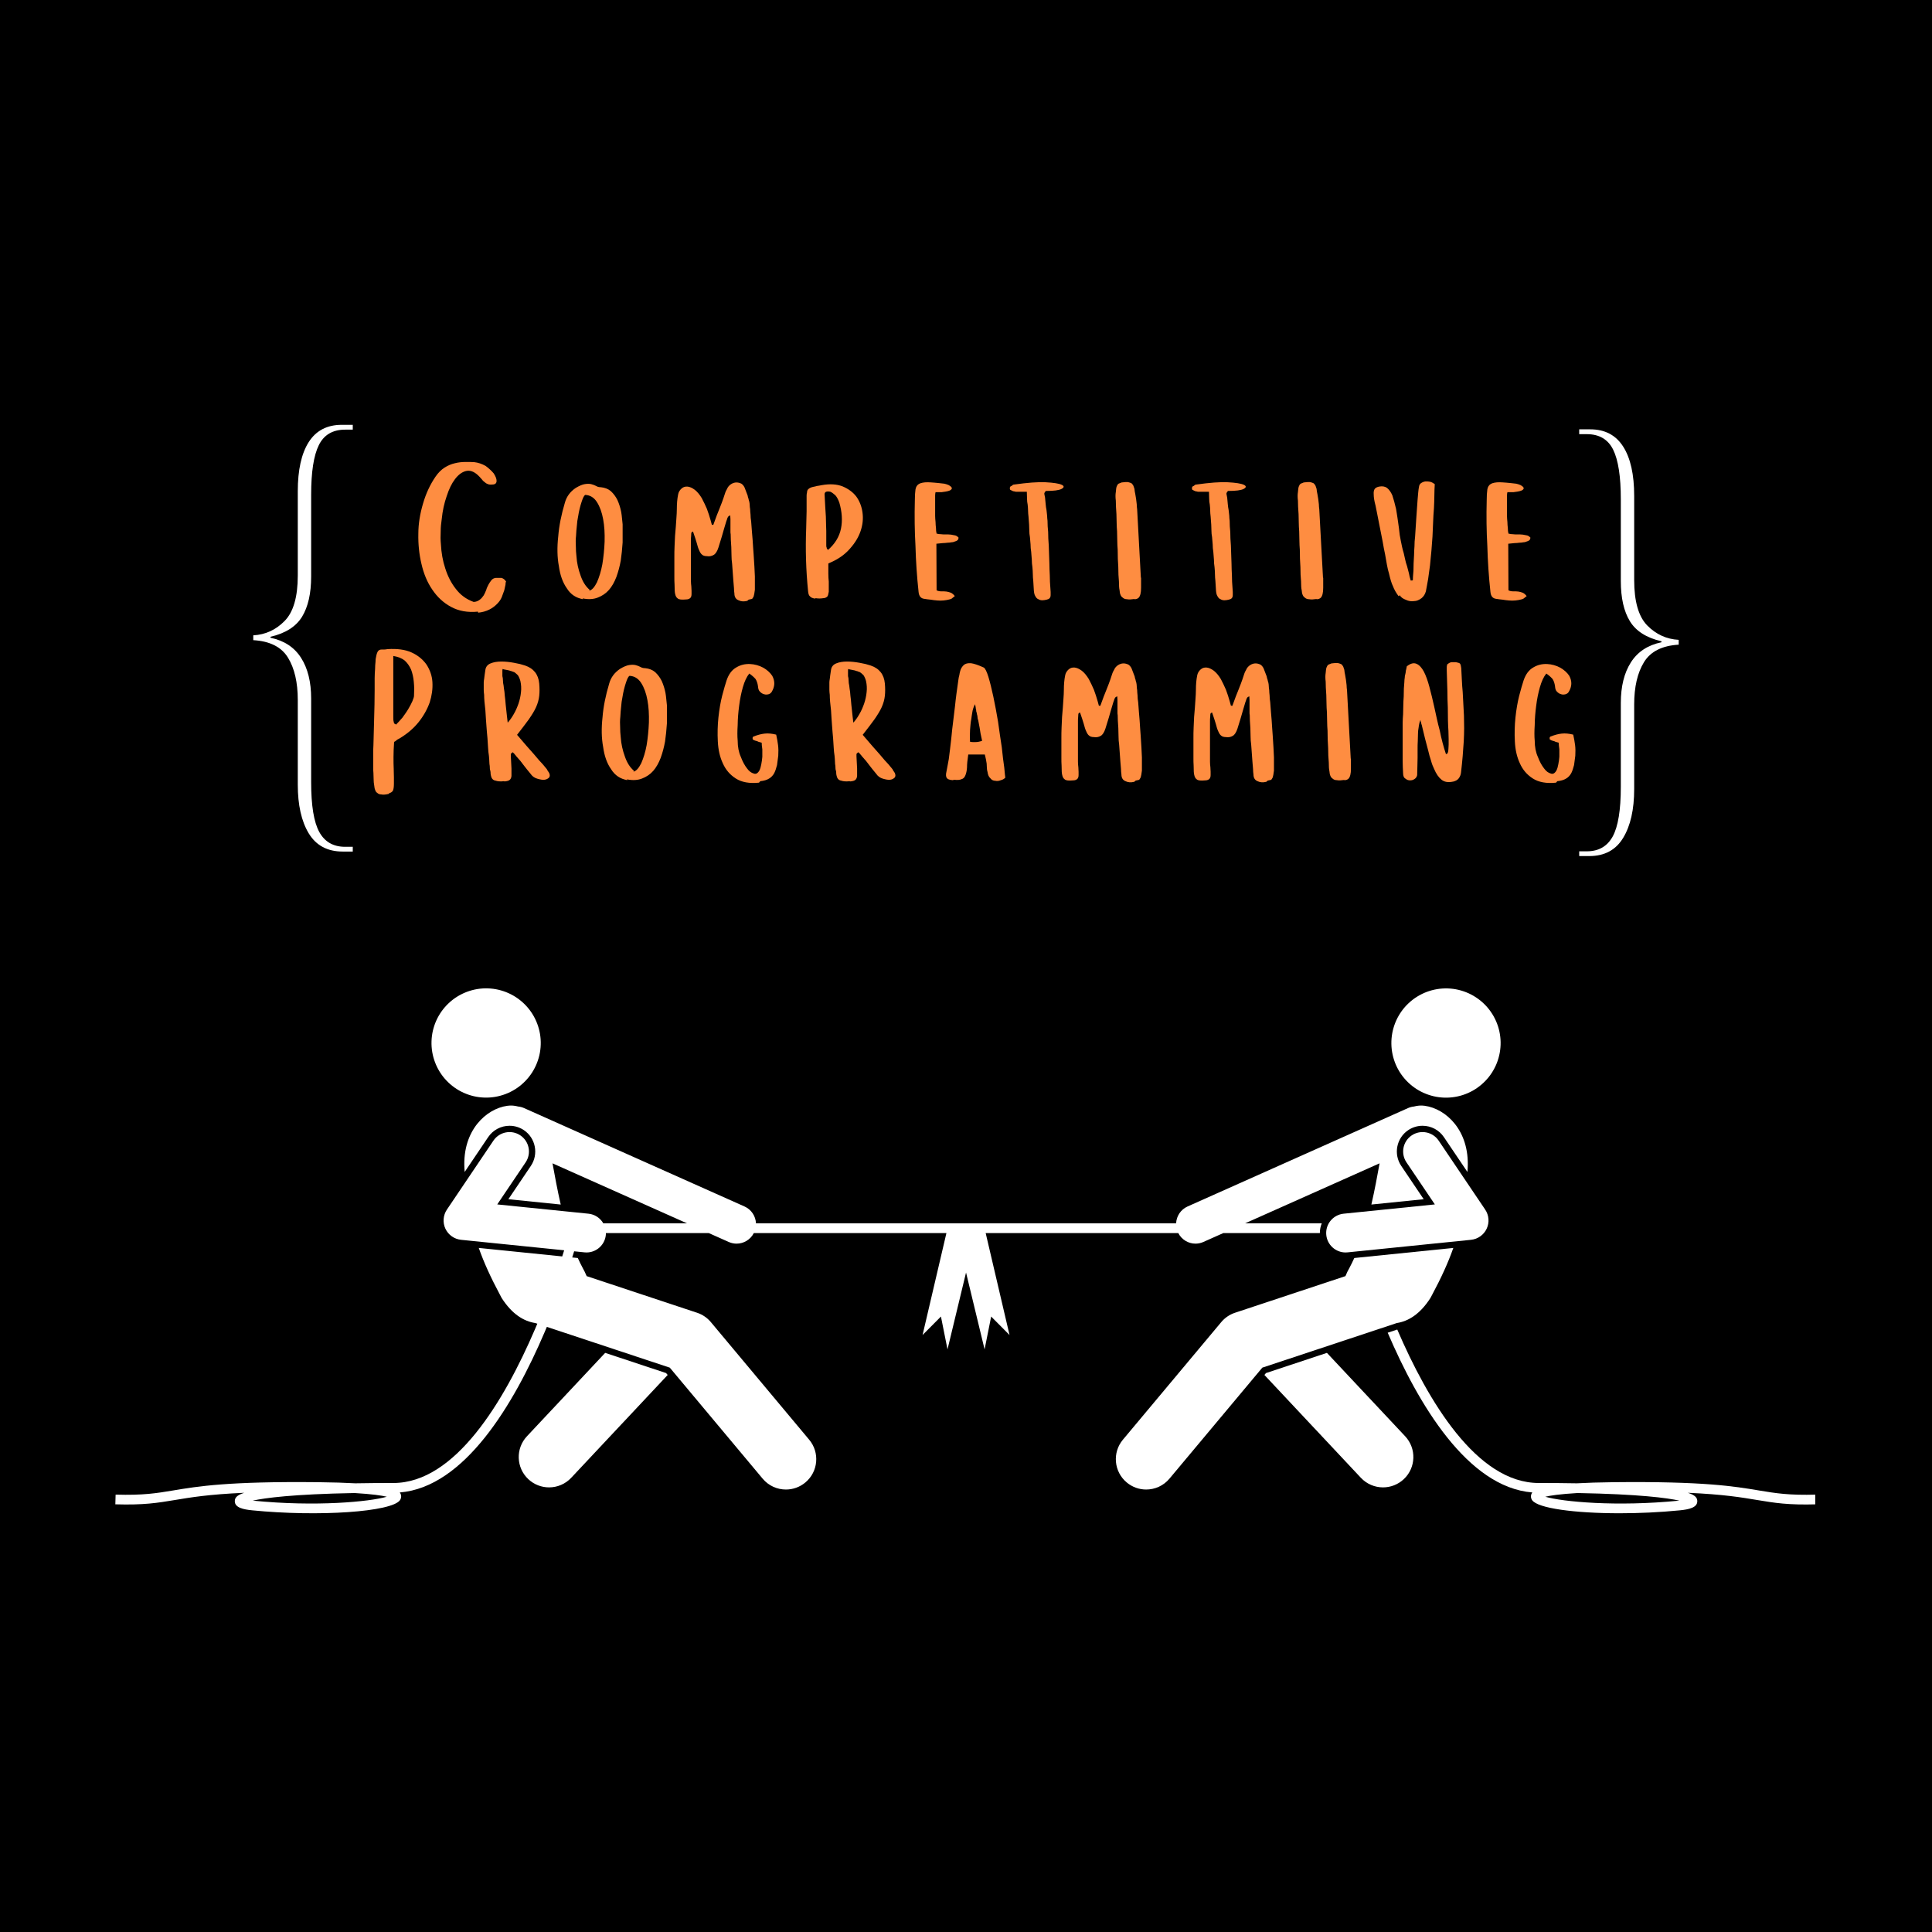 <svg xmlns="http://www.w3.org/2000/svg" xmlns:xlink="http://www.w3.org/1999/xlink" width="500" zoomAndPan="magnify" viewBox="0 0 375 375" height="500" preserveAspectRatio="xMidYMid meet" version="1.0"><defs><g/><clipPath id="88f7b9086a"><path d="M 269 258 L 352.34 258 L 352.34 294 L 269 294 Z M 269 258 " clip-rule="nonzero"/></clipPath><clipPath id="8ac2433470"><path d="M 22.34 214 L 285 214 L 285 294 L 22.34 294 Z M 22.34 214 " clip-rule="nonzero"/></clipPath></defs><rect x="-37.5" width="450" fill="#ffffff" y="-37.5" height="450" fill-opacity="1"/><rect x="-37.5" width="450" fill="#000000" y="-37.5" height="450" fill-opacity="1"/><path fill="#ffffff" d="M 117.465 262.59 L 102.281 278.777 C 100.055 281.152 100.172 284.879 102.547 287.105 C 103.684 288.172 105.129 288.699 106.574 288.699 C 108.145 288.699 109.715 288.074 110.871 286.84 L 129.598 266.879 L 129.289 266.512 Z M 117.465 262.59 " fill-opacity="1" fill-rule="nonzero"/><path fill="#ffffff" d="M 94.688 191.844 C 95.383 191.863 96.07 191.953 96.746 192.109 C 97.426 192.27 98.082 192.488 98.719 192.777 C 99.352 193.062 99.953 193.406 100.52 193.812 C 101.086 194.219 101.605 194.672 102.082 195.18 C 102.559 195.688 102.984 196.238 103.352 196.828 C 103.719 197.418 104.027 198.039 104.273 198.691 C 104.52 199.344 104.699 200.012 104.816 200.699 C 104.93 201.387 104.977 202.078 104.953 202.773 C 104.934 203.469 104.844 204.156 104.688 204.832 C 104.527 205.512 104.309 206.168 104.02 206.805 C 103.734 207.438 103.391 208.039 102.984 208.605 C 102.578 209.172 102.125 209.691 101.617 210.168 C 101.109 210.648 100.559 211.07 99.969 211.438 C 99.379 211.805 98.758 212.113 98.105 212.359 C 97.453 212.605 96.785 212.785 96.098 212.902 C 95.41 213.016 94.719 213.062 94.023 213.039 C 93.328 213.02 92.641 212.93 91.965 212.773 C 91.285 212.613 90.629 212.395 89.992 212.105 C 89.359 211.82 88.758 211.477 88.191 211.07 C 87.625 210.664 87.105 210.211 86.629 209.703 C 86.148 209.195 85.727 208.645 85.359 208.055 C 84.992 207.465 84.684 206.844 84.438 206.191 C 84.191 205.539 84.012 204.871 83.895 204.184 C 83.781 203.496 83.734 202.805 83.758 202.109 C 83.777 201.414 83.867 200.727 84.023 200.051 C 84.184 199.371 84.402 198.715 84.691 198.078 C 84.977 197.445 85.32 196.844 85.727 196.277 C 86.133 195.711 86.586 195.191 87.094 194.715 C 87.602 194.238 88.152 193.812 88.742 193.445 C 89.332 193.078 89.953 192.77 90.605 192.523 C 91.258 192.277 91.926 192.098 92.613 191.98 C 93.301 191.867 93.992 191.82 94.688 191.844 Z M 94.688 191.844 " fill-opacity="1" fill-rule="nonzero"/><g clip-path="url(#88f7b9086a)"><path fill="#ffffff" d="M 352.578 290.105 C 347.207 290.262 344.648 289.836 341.41 289.297 C 336.645 288.5 330.715 287.508 313.266 287.691 C 310.367 287.723 308.004 287.801 306.074 287.91 C 303.742 287.867 301.27 287.848 298.672 287.848 C 286.625 287.848 277.156 271.891 271.207 258.062 L 269.352 258.676 C 275.289 272.547 284.836 288.664 297.418 289.684 C 297.363 289.754 297.332 289.82 297.301 289.879 C 297.082 290.293 297.113 290.773 297.379 291.172 C 298.453 292.766 305.684 293.723 314.352 293.723 C 318.117 293.723 322.16 293.543 326.082 293.152 C 327.777 292.984 329.508 292.633 329.441 291.324 C 329.414 290.801 329.191 290.258 327.617 289.75 C 334.496 290.051 338.043 290.645 341.102 291.156 C 344.438 291.711 347.078 292.152 352.633 291.988 Z M 325.895 291.277 C 313.664 292.492 303.273 291.484 299.938 290.516 C 300.914 290.285 302.758 289.996 306.188 289.797 C 318.195 290.016 323.598 290.746 325.965 291.27 C 325.941 291.273 325.918 291.273 325.895 291.277 Z M 325.895 291.277 " fill-opacity="1" fill-rule="nonzero"/></g><g clip-path="url(#8ac2433470)"><path fill="#ffffff" d="M 256.551 237.453 L 241.664 237.453 L 267.777 225.801 C 267.328 228.262 266.828 231 266.184 233.801 L 276.34 232.766 L 271.98 226.301 C 270.441 224.016 271.043 220.906 273.328 219.363 C 274.156 218.805 275.121 218.512 276.117 218.512 C 277.781 218.512 279.332 219.332 280.262 220.715 L 284.828 227.48 C 284.844 227.215 284.863 226.953 284.879 226.684 C 285.242 219.395 280.641 215.195 276.535 214.633 C 275.824 214.535 275.129 214.59 274.457 214.773 C 274.062 214.812 273.668 214.91 273.289 215.082 L 230.508 234.176 C 229.16 234.777 228.344 236.074 228.281 237.453 L 146.734 237.453 C 146.676 236.074 145.855 234.777 144.508 234.176 L 101.73 215.082 C 101.352 214.914 100.957 214.812 100.562 214.773 C 99.891 214.59 99.195 214.535 98.484 214.633 C 94.375 215.195 89.773 219.395 90.141 226.684 C 90.156 226.953 90.176 227.215 90.191 227.48 L 94.754 220.715 C 95.688 219.332 97.234 218.512 98.902 218.512 C 99.898 218.512 100.863 218.805 101.691 219.363 C 103.973 220.906 104.578 224.016 103.039 226.301 L 98.676 232.766 L 108.836 233.801 C 108.191 231 107.691 228.262 107.242 225.801 L 133.355 237.453 L 117.105 237.453 C 116.52 236.438 115.477 235.707 114.223 235.578 L 96.516 233.777 L 102.023 225.613 C 103.188 223.887 102.73 221.543 101.004 220.379 C 99.277 219.215 96.938 219.672 95.77 221.398 L 86.742 234.785 C 86.004 235.883 85.895 237.289 86.453 238.492 C 87.016 239.691 88.168 240.508 89.488 240.645 L 109.504 242.68 C 109.387 243.059 109.258 243.457 109.125 243.871 L 92.926 242.223 C 93.938 245.098 95.289 248.039 97.082 251.391 C 97.188 251.586 97.281 251.77 97.387 251.965 C 99.422 255.117 101.672 256.453 103.91 256.805 L 104.293 256.93 C 104.137 257.309 103.977 257.684 103.812 258.062 C 97.863 271.891 88.395 287.848 76.348 287.848 C 73.75 287.848 71.277 287.867 68.945 287.91 C 67.016 287.801 64.652 287.723 61.754 287.691 C 44.309 287.508 38.375 288.5 33.609 289.297 C 30.371 289.836 27.816 290.262 22.441 290.105 L 22.387 291.988 C 27.941 292.152 30.578 291.711 33.918 291.156 C 36.977 290.645 40.523 290.051 47.402 289.75 C 45.828 290.258 45.602 290.801 45.578 291.324 C 45.512 292.633 47.238 292.984 48.938 293.152 C 61.883 294.438 76.098 293.457 77.641 291.172 C 77.906 290.773 77.938 290.293 77.719 289.879 C 77.688 289.82 77.652 289.754 77.602 289.684 C 90.18 288.664 99.73 272.547 105.664 258.676 C 105.828 258.297 105.988 257.922 106.145 257.547 L 130.008 265.461 L 148.027 287.004 C 149.191 288.398 150.863 289.117 152.547 289.117 C 153.883 289.117 155.223 288.664 156.324 287.742 C 158.82 285.656 159.152 281.941 157.062 279.445 L 137.973 256.617 C 137.27 255.777 136.348 255.148 135.305 254.805 L 113.871 247.695 C 113.75 247.418 113.625 247.129 113.48 246.828 C 113.359 246.609 113.242 246.379 113.125 246.156 C 112.781 245.512 112.457 244.855 112.152 244.18 L 111.066 244.07 C 111.199 243.652 111.324 243.254 111.441 242.875 L 113.457 243.082 C 113.586 243.094 113.715 243.102 113.844 243.102 C 115.754 243.102 117.395 241.652 117.59 239.711 C 117.602 239.586 117.609 239.461 117.609 239.34 L 137.578 239.34 L 141.438 241.062 C 141.934 241.285 142.457 241.391 142.969 241.391 C 144.348 241.391 145.656 240.625 146.316 239.34 L 183.699 239.34 L 179.07 259.125 L 182.637 255.539 L 183.91 261.914 L 187.508 247 L 191.109 261.914 L 192.383 255.539 L 195.949 259.125 L 191.32 239.34 L 228.703 239.34 C 229.363 240.625 230.672 241.391 232.047 241.391 C 232.562 241.391 233.082 241.285 233.582 241.062 L 237.441 239.34 L 256.184 239.34 C 256.184 238.676 256.312 238.039 256.551 237.453 Z M 49.125 291.277 C 49.102 291.273 49.074 291.27 49.055 291.27 C 51.422 290.746 56.824 290.016 68.832 289.797 C 72.262 289.996 74.105 290.285 75.082 290.516 C 71.742 291.484 61.355 292.492 49.125 291.277 Z M 49.125 291.277 " fill-opacity="1" fill-rule="nonzero"/></g><path fill="#ffffff" d="M 245.422 266.879 L 264.145 286.84 C 265.305 288.074 266.871 288.699 268.445 288.699 C 269.887 288.699 271.336 288.172 272.473 287.105 C 274.848 284.879 274.965 281.152 272.738 278.777 L 257.555 262.59 L 245.727 266.512 Z M 245.422 266.879 " fill-opacity="1" fill-rule="nonzero"/><path fill="#ffffff" d="M 288.75 195.586 C 289.199 196.117 289.594 196.688 289.934 197.297 C 290.27 197.902 290.547 198.539 290.762 199.203 C 290.973 199.863 291.121 200.543 291.199 201.234 C 291.281 201.926 291.293 202.617 291.234 203.312 C 291.18 204.004 291.055 204.688 290.863 205.355 C 290.676 206.027 290.422 206.672 290.102 207.289 C 289.785 207.91 289.41 208.492 288.977 209.039 C 288.543 209.586 288.062 210.082 287.531 210.531 C 287 210.984 286.434 211.379 285.824 211.719 C 285.215 212.055 284.578 212.332 283.918 212.547 C 283.254 212.758 282.578 212.906 281.887 212.984 C 281.195 213.066 280.5 213.078 279.809 213.02 C 279.113 212.965 278.43 212.84 277.762 212.648 C 277.094 212.457 276.449 212.203 275.828 211.887 C 275.207 211.57 274.625 211.195 274.082 210.762 C 273.535 210.328 273.035 209.848 272.586 209.316 C 272.133 208.785 271.738 208.215 271.402 207.609 C 271.062 207 270.785 206.363 270.574 205.703 C 270.359 205.039 270.215 204.363 270.133 203.672 C 270.055 202.977 270.043 202.285 270.098 201.59 C 270.156 200.898 270.277 200.215 270.469 199.547 C 270.66 198.875 270.914 198.23 271.23 197.613 C 271.551 196.992 271.926 196.41 272.355 195.863 C 272.789 195.32 273.27 194.82 273.801 194.371 C 274.332 193.918 274.902 193.523 275.512 193.188 C 276.117 192.848 276.754 192.57 277.418 192.359 C 278.078 192.145 278.758 192 279.449 191.918 C 280.141 191.84 280.832 191.828 281.527 191.883 C 282.223 191.938 282.902 192.062 283.574 192.254 C 284.242 192.445 284.887 192.699 285.508 193.016 C 286.125 193.336 286.707 193.711 287.254 194.141 C 287.801 194.574 288.297 195.055 288.75 195.586 Z M 288.75 195.586 " fill-opacity="1" fill-rule="nonzero"/><path fill="#ffffff" d="M 261.148 247.695 L 239.711 254.805 C 238.672 255.148 237.75 255.777 237.047 256.617 L 217.953 279.445 C 215.867 281.941 216.199 285.656 218.695 287.742 C 219.797 288.664 221.137 289.117 222.469 289.117 C 224.156 289.117 225.828 288.398 226.992 287.004 L 245.012 265.461 L 271.109 256.805 C 273.344 256.453 275.598 255.117 277.629 251.965 C 277.738 251.77 277.832 251.586 277.938 251.391 C 279.73 248.039 281.082 245.098 282.09 242.223 L 262.867 244.18 C 262.562 244.855 262.234 245.512 261.895 246.156 C 261.773 246.379 261.66 246.609 261.535 246.828 C 261.395 247.129 261.266 247.418 261.148 247.695 Z M 261.148 247.695 " fill-opacity="1" fill-rule="nonzero"/><path fill="#ffffff" d="M 285.531 240.645 C 286.852 240.508 288 239.691 288.562 238.492 C 289.125 237.289 289.016 235.883 288.277 234.785 L 279.246 221.398 C 278.082 219.672 275.738 219.215 274.012 220.379 C 272.285 221.543 271.832 223.887 272.996 225.613 L 278.504 233.777 L 260.797 235.578 C 258.727 235.789 257.219 237.641 257.43 239.711 C 257.625 241.652 259.266 243.102 261.176 243.102 C 261.301 243.102 261.43 243.094 261.562 243.082 Z M 285.531 240.645 " fill-opacity="1" fill-rule="nonzero"/><g fill="#fe8d41" fill-opacity="1"><g transform="translate(81.239, 118.961)"><g><path d="M 11.531 -0.242 L 11.574 -0.039 C 12.375 -0.121 13.098 -0.32 13.742 -0.645 C 14.305 -0.926 14.785 -1.285 15.23 -1.727 C 15.629 -2.129 15.953 -2.57 16.152 -3.055 C 16.312 -3.535 16.477 -3.977 16.637 -4.379 C 16.715 -4.781 16.797 -5.145 16.875 -5.465 C 16.875 -5.785 16.918 -5.988 16.996 -6.066 C 16.758 -6.469 16.434 -6.711 16.074 -6.789 C 15.672 -6.789 15.309 -6.789 14.988 -6.789 C 14.625 -6.75 14.344 -6.59 14.145 -6.348 C 13.902 -6.027 13.703 -5.746 13.582 -5.504 C 13.379 -5.102 13.219 -4.781 13.141 -4.461 C 12.98 -4.059 12.816 -3.695 12.656 -3.414 C 12.418 -3.055 12.176 -2.773 11.895 -2.57 C 11.531 -2.289 11.129 -2.129 10.688 -2.129 C 9.242 -2.652 8.117 -3.496 7.234 -4.66 C 6.348 -5.785 5.664 -7.113 5.184 -8.641 C 4.703 -10.086 4.422 -11.652 4.34 -13.34 C 4.258 -14.145 4.258 -14.988 4.301 -15.793 C 4.301 -16.594 4.379 -17.398 4.5 -18.203 C 4.66 -19.809 4.984 -21.297 5.465 -22.664 C 5.906 -24.027 6.43 -25.113 7.07 -25.957 C 7.715 -26.801 8.398 -27.324 9.16 -27.523 C 9.926 -27.727 10.688 -27.484 11.492 -26.762 C 11.652 -26.602 11.773 -26.48 11.895 -26.359 C 12.016 -26.199 12.137 -26.078 12.254 -25.957 C 12.418 -25.715 12.617 -25.516 12.859 -25.355 C 13.02 -25.195 13.219 -25.074 13.461 -24.992 C 13.66 -24.914 13.941 -24.871 14.305 -24.914 C 14.867 -24.914 15.148 -25.152 15.148 -25.637 C 15.148 -26.039 14.949 -26.52 14.586 -27.082 C 14.184 -27.566 13.66 -28.047 13.02 -28.527 C 12.297 -28.93 11.574 -29.172 10.848 -29.254 C 10.566 -29.254 10.285 -29.293 10.004 -29.293 L 9.082 -29.293 C 8.398 -29.293 7.715 -29.211 7.07 -29.051 C 6.348 -28.891 5.707 -28.609 5.062 -28.207 C 4.422 -27.805 3.816 -27.203 3.297 -26.441 C 2.25 -24.914 1.445 -23.184 0.883 -21.258 C 0.281 -19.246 -0.039 -17.277 -0.039 -15.348 C -0.082 -13.34 0.121 -11.371 0.562 -9.523 C 1.004 -7.594 1.688 -5.945 2.652 -4.539 C 3.617 -3.094 4.82 -1.969 6.309 -1.164 C 7.797 -0.363 9.523 -0.039 11.531 -0.242 Z M 11.531 -0.242 "/></g></g></g><g fill="#fe8d41" fill-opacity="1"><g transform="translate(108.195, 118.961)"><g><path d="M 4.984 -2.652 L 4.902 -2.812 C 6.027 -2.57 7.031 -2.652 7.836 -2.973 C 8.68 -3.297 9.402 -3.777 10.004 -4.461 C 10.566 -5.102 11.051 -5.945 11.453 -6.992 C 11.812 -7.996 12.094 -9.039 12.297 -10.168 C 12.457 -11.293 12.578 -12.457 12.656 -13.66 C 12.656 -14.867 12.656 -16.031 12.656 -17.199 C 12.617 -17.559 12.578 -17.961 12.535 -18.363 C 12.496 -18.766 12.457 -19.168 12.375 -19.609 C 12.215 -20.414 11.973 -21.176 11.652 -21.898 C 11.332 -22.543 10.93 -23.105 10.367 -23.629 C 9.844 -24.07 9.203 -24.309 8.438 -24.391 C 8.078 -24.391 7.754 -24.473 7.516 -24.633 C 7.191 -24.793 6.871 -24.914 6.551 -24.992 C 6.188 -25.074 5.785 -25.074 5.305 -24.992 C 4.82 -24.914 4.258 -24.672 3.578 -24.27 C 2.492 -23.547 1.77 -22.582 1.445 -21.375 C 0.762 -19.086 0.32 -16.918 0.16 -14.867 C -0.082 -12.699 -0.039 -10.77 0.281 -9.082 C 0.523 -7.312 1.043 -5.867 1.848 -4.742 C 2.57 -3.578 3.617 -2.895 4.984 -2.652 Z M 6.148 -4.301 L 6.27 -4.461 C 5.465 -5.145 4.902 -6.066 4.5 -7.234 C 4.059 -8.438 3.777 -9.684 3.695 -10.969 C 3.617 -11.613 3.578 -12.297 3.578 -12.938 C 3.535 -13.582 3.535 -14.266 3.617 -14.988 C 3.656 -15.672 3.695 -16.312 3.777 -16.957 C 3.816 -17.559 3.898 -18.164 4.02 -18.727 C 4.18 -19.77 4.422 -20.734 4.703 -21.578 C 4.941 -22.301 5.145 -22.742 5.383 -22.902 C 6.348 -22.863 7.113 -22.383 7.676 -21.496 C 8.238 -20.613 8.641 -19.488 8.879 -18.164 C 9.121 -16.875 9.203 -15.43 9.16 -13.824 C 9.121 -13.02 9.082 -12.297 9 -11.574 C 8.922 -10.848 8.84 -10.125 8.719 -9.441 C 8.477 -8.117 8.117 -6.953 7.676 -5.945 C 7.191 -4.984 6.711 -4.422 6.148 -4.301 Z M 6.148 -4.301 "/></g></g></g><g fill="#fe8d41" fill-opacity="1"><g transform="translate(130.932, 118.961)"><g><path d="M 14.105 -2.332 L 14.387 -2.57 C 14.625 -2.613 14.828 -2.652 14.949 -2.691 C 15.066 -2.691 15.188 -2.852 15.348 -3.176 C 15.43 -3.414 15.512 -3.859 15.59 -4.5 C 15.59 -5.062 15.59 -5.945 15.59 -7.07 C 15.551 -8.156 15.469 -9.562 15.348 -11.332 C 15.27 -12.176 15.23 -13.141 15.148 -14.223 C 15.066 -15.27 14.949 -16.477 14.867 -17.762 C 14.785 -18.242 14.746 -18.684 14.746 -19.086 C 14.707 -19.488 14.668 -19.809 14.668 -20.133 C 14.625 -20.414 14.586 -20.652 14.586 -20.895 C 14.586 -21.137 14.547 -21.336 14.504 -21.578 C 14.426 -21.777 14.387 -21.98 14.344 -22.18 C 14.266 -22.34 14.223 -22.543 14.184 -22.781 C 14.023 -23.184 13.824 -23.707 13.582 -24.352 C 13.422 -24.672 13.219 -24.914 12.98 -25.074 C 12.656 -25.234 12.336 -25.316 12.016 -25.316 C 11.652 -25.316 11.293 -25.195 10.969 -24.992 C 10.609 -24.754 10.328 -24.43 10.168 -24.027 C 10.004 -23.789 9.926 -23.547 9.844 -23.348 L 9.484 -22.262 C 9.32 -21.777 9.082 -21.137 8.758 -20.332 C 8.598 -19.93 8.398 -19.449 8.195 -18.926 C 7.996 -18.363 7.754 -17.762 7.516 -17.078 L 7.234 -17.117 L 6.992 -18 C 6.789 -18.727 6.551 -19.449 6.27 -20.211 C 5.945 -20.934 5.625 -21.656 5.266 -22.301 C 4.82 -23.023 4.379 -23.547 3.898 -23.91 C 3.414 -24.27 2.934 -24.473 2.531 -24.512 C 2.051 -24.551 1.688 -24.43 1.367 -24.148 C 1.004 -23.828 0.762 -23.426 0.684 -22.945 C 0.523 -22.141 0.441 -21.215 0.441 -20.172 C 0.441 -19.609 0.402 -19.047 0.363 -18.484 C 0.32 -17.922 0.281 -17.32 0.242 -16.715 C 0.121 -15.59 0.039 -14.305 0 -12.898 C -0.039 -12.176 -0.039 -11.492 -0.039 -10.809 L -0.039 -7.031 C -0.039 -6.469 -0.039 -5.945 0 -5.465 C 0 -4.5 0.039 -3.898 0.121 -3.656 C 0.199 -3.254 0.363 -2.973 0.602 -2.812 C 0.844 -2.57 1.406 -2.531 2.289 -2.613 C 2.613 -2.613 2.895 -2.73 3.055 -2.895 C 3.215 -3.055 3.297 -3.297 3.297 -3.656 L 3.297 -4.301 C 3.297 -4.539 3.254 -4.82 3.254 -5.145 C 3.215 -5.465 3.176 -5.828 3.176 -6.227 C 3.176 -6.629 3.176 -7.113 3.176 -7.676 L 3.176 -13.941 C 3.176 -14.344 3.176 -14.668 3.215 -14.906 C 3.215 -15.348 3.254 -15.59 3.336 -15.672 C 3.336 -15.672 3.414 -15.711 3.578 -15.793 C 3.898 -14.867 4.141 -14.145 4.301 -13.582 C 4.461 -12.938 4.621 -12.457 4.781 -12.137 C 4.941 -11.734 5.145 -11.453 5.305 -11.332 C 5.504 -11.129 5.828 -11.012 6.27 -11.012 C 6.75 -10.93 7.191 -11.012 7.594 -11.25 C 7.957 -11.453 8.277 -11.934 8.52 -12.699 C 9 -14.223 9.363 -15.43 9.602 -16.312 C 9.723 -16.715 9.844 -17.078 9.926 -17.398 C 10.004 -17.68 10.086 -17.922 10.168 -18.121 C 10.246 -18.445 10.367 -18.645 10.488 -18.766 C 10.527 -18.805 10.648 -18.844 10.809 -18.926 C 10.809 -18.645 10.848 -18.402 10.848 -18.203 L 10.848 -15.793 C 10.848 -15.629 10.848 -15.469 10.891 -15.27 C 10.891 -14.668 10.93 -13.824 11.012 -12.777 C 11.012 -12.215 11.051 -11.691 11.051 -11.172 C 11.051 -10.609 11.09 -10.086 11.172 -9.523 C 11.25 -8.398 11.332 -7.312 11.41 -6.27 C 11.453 -5.707 11.492 -5.223 11.531 -4.82 C 11.531 -4.422 11.574 -4.059 11.613 -3.777 C 11.613 -3.094 11.895 -2.652 12.418 -2.449 C 12.898 -2.211 13.461 -2.168 14.105 -2.332 Z M 14.105 -2.332 "/></g></g></g><g fill="#fe8d41" fill-opacity="1"><g transform="translate(156.562, 118.961)"><g><path d="M 1.605 -2.773 L 1.77 -2.852 C 2.25 -2.773 2.73 -2.773 3.215 -2.852 C 3.535 -2.852 3.816 -2.973 4.02 -3.176 C 4.141 -3.297 4.219 -3.617 4.301 -4.098 C 4.301 -4.5 4.301 -5.184 4.301 -6.066 C 4.258 -6.508 4.219 -7.031 4.219 -7.594 C 4.219 -8.156 4.219 -8.84 4.219 -9.602 C 4.301 -9.602 4.379 -9.645 4.5 -9.723 C 4.582 -9.766 4.703 -9.805 4.781 -9.844 C 6.227 -10.488 7.473 -11.371 8.438 -12.496 C 9.402 -13.582 10.086 -14.707 10.488 -15.91 C 10.891 -17.117 11.012 -18.281 10.848 -19.488 C 10.688 -20.652 10.285 -21.699 9.645 -22.582 C 9 -23.426 8.117 -24.07 6.992 -24.551 C 5.867 -24.992 4.5 -25.074 2.934 -24.793 C 2.57 -24.711 2.25 -24.672 2.008 -24.633 C 1.77 -24.551 1.527 -24.512 1.324 -24.473 C 0.926 -24.391 0.645 -24.27 0.441 -24.109 C 0.199 -23.949 0.082 -23.707 0.082 -23.387 C 0.039 -23.227 0 -23.023 0 -22.781 C 0 -22.543 0 -22.262 0 -21.98 L 0 -19.73 C 0 -19.246 -0.039 -18.766 -0.039 -18.203 C -0.039 -17.641 -0.082 -17.039 -0.082 -16.395 C -0.242 -12.297 -0.121 -8.277 0.281 -4.258 C 0.32 -3.738 0.441 -3.375 0.645 -3.215 C 0.844 -2.973 1.164 -2.852 1.605 -2.773 Z M 4.059 -12.137 L 4.141 -12.297 C 3.977 -12.375 3.898 -12.496 3.898 -12.656 C 3.816 -12.816 3.816 -12.98 3.816 -13.18 L 3.816 -15.91 C 3.816 -16.273 3.777 -16.676 3.777 -17.156 C 3.777 -17.602 3.738 -18.121 3.738 -18.684 C 3.656 -19.809 3.578 -21.215 3.496 -22.863 C 3.457 -23.184 3.535 -23.387 3.777 -23.508 C 4.02 -23.586 4.301 -23.586 4.621 -23.508 C 4.902 -23.387 5.223 -23.145 5.586 -22.824 C 5.867 -22.5 6.109 -22.059 6.348 -21.418 C 6.871 -19.609 6.992 -17.922 6.672 -16.355 C 6.348 -14.746 5.465 -13.34 4.059 -12.137 Z M 4.059 -12.137 "/></g></g></g><g fill="#fe8d41" fill-opacity="1"><g transform="translate(177.612, 118.961)"><g><path d="M 6.832 -2.652 L 6.992 -2.73 C 7.07 -2.73 7.191 -2.812 7.352 -2.973 C 7.434 -3.055 7.555 -3.133 7.715 -3.254 C 7.516 -3.535 7.273 -3.738 6.992 -3.898 C 6.672 -4.02 6.391 -4.098 6.109 -4.141 C 5.945 -4.141 5.785 -4.18 5.625 -4.18 L 5.145 -4.18 C 4.82 -4.18 4.5 -4.219 4.18 -4.379 L 4.141 -13.422 C 4.582 -13.461 4.984 -13.5 5.344 -13.543 C 5.664 -13.543 5.988 -13.582 6.309 -13.621 C 6.59 -13.621 6.832 -13.66 7.07 -13.703 C 7.273 -13.703 7.473 -13.742 7.633 -13.824 C 7.914 -13.902 8.117 -13.984 8.277 -14.145 C 8.359 -14.223 8.438 -14.387 8.438 -14.625 C 8.277 -14.785 8.078 -14.949 7.836 -15.027 C 7.633 -15.066 7.352 -15.109 6.992 -15.188 C 6.832 -15.188 6.629 -15.23 6.43 -15.23 L 5.828 -15.23 C 5.586 -15.23 5.344 -15.23 5.062 -15.27 C 4.781 -15.27 4.5 -15.309 4.18 -15.391 C 4.098 -15.711 4.059 -16.074 4.059 -16.477 C 4.02 -16.836 3.977 -17.238 3.977 -17.641 C 3.938 -18.043 3.898 -18.402 3.898 -18.805 C 3.898 -19.207 3.898 -19.57 3.898 -19.969 L 3.898 -22.02 C 3.898 -22.301 3.898 -22.582 3.898 -22.824 C 3.898 -23.066 3.938 -23.266 3.977 -23.426 L 5.023 -23.426 C 5.102 -23.426 5.223 -23.426 5.383 -23.465 C 6.109 -23.547 6.629 -23.668 6.871 -23.828 C 7.113 -23.988 7.191 -24.148 7.113 -24.309 C 7.031 -24.473 6.832 -24.633 6.551 -24.793 C 6.309 -24.914 6.027 -24.992 5.707 -25.074 C 4.984 -25.152 4.379 -25.234 3.816 -25.273 C 3.254 -25.316 2.812 -25.355 2.449 -25.355 C 1.688 -25.355 1.125 -25.234 0.762 -25.035 C 0.363 -24.793 0.16 -24.43 0.082 -23.949 C 0 -23.387 -0.039 -22.703 -0.039 -21.898 C -0.121 -18.844 -0.082 -15.871 0.082 -12.98 C 0.16 -10.004 0.363 -7.031 0.684 -4.059 C 0.762 -3.254 1.125 -2.812 1.77 -2.73 C 2.168 -2.652 2.613 -2.613 3.012 -2.57 C 3.414 -2.492 3.859 -2.449 4.301 -2.41 C 5.102 -2.332 5.945 -2.41 6.832 -2.652 Z M 6.832 -2.652 "/></g></g></g><g fill="#fe8d41" fill-opacity="1"><g transform="translate(196.132, 118.961)"><g><path d="M 7.031 -2.57 L 7.152 -2.613 C 7.555 -2.691 7.797 -2.973 7.797 -3.457 L 7.797 -4.059 C 7.797 -4.258 7.754 -4.461 7.754 -4.703 C 7.676 -5.625 7.633 -6.469 7.633 -7.273 C 7.594 -8.078 7.555 -8.801 7.555 -9.523 C 7.516 -10.809 7.473 -12.016 7.434 -13.059 C 7.352 -14.023 7.312 -14.906 7.312 -15.711 C 7.234 -16.434 7.191 -17.156 7.191 -17.883 C 7.152 -18.203 7.113 -18.562 7.113 -18.887 C 7.07 -19.207 7.031 -19.57 6.992 -19.969 C 6.91 -20.332 6.871 -20.695 6.832 -21.094 C 6.789 -21.496 6.75 -21.898 6.711 -22.383 L 6.59 -22.984 C 6.508 -23.184 6.629 -23.426 6.871 -23.668 C 8.398 -23.668 9.402 -23.789 9.926 -24.07 C 10.449 -24.352 10.449 -24.633 9.926 -24.871 C 9.402 -25.113 8.359 -25.273 6.832 -25.355 C 5.344 -25.434 3.297 -25.273 0.723 -24.914 C 0.562 -24.914 0.48 -24.871 0.402 -24.793 C 0.281 -24.672 0.16 -24.59 0.082 -24.59 C -0.082 -24.512 -0.121 -24.352 -0.121 -24.191 C -0.121 -23.988 -0.082 -23.867 0.082 -23.828 C 0.363 -23.668 0.562 -23.586 0.723 -23.586 C 0.926 -23.508 1.086 -23.508 1.246 -23.508 L 3.176 -23.508 C 3.176 -23.023 3.215 -22.582 3.215 -22.18 C 3.215 -21.777 3.254 -21.375 3.336 -21.016 C 3.375 -20.613 3.414 -20.25 3.414 -19.852 C 3.414 -19.449 3.457 -19.086 3.496 -18.727 C 3.535 -18.324 3.578 -17.801 3.617 -17.117 C 3.617 -16.715 3.656 -16.355 3.656 -15.953 C 3.656 -15.551 3.695 -15.148 3.777 -14.707 C 3.816 -14.223 3.859 -13.781 3.898 -13.301 C 3.898 -12.816 3.938 -12.336 4.02 -11.855 C 4.059 -11.332 4.098 -10.809 4.141 -10.328 C 4.141 -9.844 4.18 -9.363 4.258 -8.879 C 4.301 -8.398 4.34 -7.914 4.34 -7.473 C 4.34 -7.031 4.379 -6.629 4.422 -6.227 C 4.461 -5.383 4.5 -4.742 4.539 -4.34 C 4.582 -3.859 4.66 -3.496 4.82 -3.254 C 4.984 -2.934 5.184 -2.73 5.426 -2.652 C 5.664 -2.492 5.945 -2.449 6.188 -2.449 C 6.43 -2.449 6.711 -2.492 7.031 -2.57 Z M 7.031 -2.57 "/></g></g></g><g fill="#fe8d41" fill-opacity="1"><g transform="translate(216.58, 118.961)"><g><path d="M 3.578 -2.691 L 3.656 -2.652 C 3.977 -2.652 4.258 -2.773 4.422 -2.934 C 4.582 -3.094 4.703 -3.336 4.781 -3.656 C 4.863 -3.977 4.902 -4.379 4.902 -4.902 L 4.902 -6.832 L 4.863 -6.832 L 4.5 -13.461 L 4.141 -20.09 C 4.098 -20.414 4.059 -20.773 4.059 -21.094 C 4.02 -21.418 3.977 -21.777 3.938 -22.102 L 3.777 -23.066 C 3.695 -23.387 3.656 -23.707 3.617 -24.07 C 3.578 -24.191 3.496 -24.391 3.414 -24.672 C 3.336 -24.832 3.215 -24.992 3.055 -25.152 C 2.895 -25.234 2.652 -25.316 2.332 -25.395 C 2.051 -25.395 1.648 -25.395 1.125 -25.316 C 0.883 -25.234 0.684 -25.152 0.523 -25.074 C 0.363 -24.953 0.242 -24.754 0.16 -24.512 C 0.082 -24.309 0.039 -23.949 0 -23.465 C -0.082 -22.984 -0.082 -22.422 0 -21.777 C 0 -21.094 0.039 -20.211 0.121 -19.168 C 0.121 -18.605 0.16 -18.082 0.16 -17.52 C 0.16 -16.957 0.199 -16.395 0.242 -15.832 C 0.242 -15.23 0.281 -14.625 0.281 -14.062 C 0.281 -13.461 0.32 -12.859 0.363 -12.254 C 0.363 -11.051 0.402 -9.926 0.48 -8.879 C 0.48 -7.836 0.523 -6.91 0.602 -6.109 C 0.602 -5.305 0.645 -4.742 0.723 -4.422 C 0.762 -4.02 0.805 -3.738 0.883 -3.578 C 0.965 -3.336 1.086 -3.133 1.324 -2.973 C 1.527 -2.773 1.809 -2.652 2.168 -2.652 C 2.57 -2.57 3.055 -2.613 3.578 -2.691 Z M 3.578 -2.691 "/></g></g></g><g fill="#fe8d41" fill-opacity="1"><g transform="translate(231.484, 118.961)"><g><path d="M 7.031 -2.57 L 7.152 -2.613 C 7.555 -2.691 7.797 -2.973 7.797 -3.457 L 7.797 -4.059 C 7.797 -4.258 7.754 -4.461 7.754 -4.703 C 7.676 -5.625 7.633 -6.469 7.633 -7.273 C 7.594 -8.078 7.555 -8.801 7.555 -9.523 C 7.516 -10.809 7.473 -12.016 7.434 -13.059 C 7.352 -14.023 7.312 -14.906 7.312 -15.711 C 7.234 -16.434 7.191 -17.156 7.191 -17.883 C 7.152 -18.203 7.113 -18.562 7.113 -18.887 C 7.07 -19.207 7.031 -19.57 6.992 -19.969 C 6.91 -20.332 6.871 -20.695 6.832 -21.094 C 6.789 -21.496 6.75 -21.898 6.711 -22.383 L 6.59 -22.984 C 6.508 -23.184 6.629 -23.426 6.871 -23.668 C 8.398 -23.668 9.402 -23.789 9.926 -24.07 C 10.449 -24.352 10.449 -24.633 9.926 -24.871 C 9.402 -25.113 8.359 -25.273 6.832 -25.355 C 5.344 -25.434 3.297 -25.273 0.723 -24.914 C 0.562 -24.914 0.48 -24.871 0.402 -24.793 C 0.281 -24.672 0.16 -24.59 0.082 -24.59 C -0.082 -24.512 -0.121 -24.352 -0.121 -24.191 C -0.121 -23.988 -0.082 -23.867 0.082 -23.828 C 0.363 -23.668 0.562 -23.586 0.723 -23.586 C 0.926 -23.508 1.086 -23.508 1.246 -23.508 L 3.176 -23.508 C 3.176 -23.023 3.215 -22.582 3.215 -22.18 C 3.215 -21.777 3.254 -21.375 3.336 -21.016 C 3.375 -20.613 3.414 -20.25 3.414 -19.852 C 3.414 -19.449 3.457 -19.086 3.496 -18.727 C 3.535 -18.324 3.578 -17.801 3.617 -17.117 C 3.617 -16.715 3.656 -16.355 3.656 -15.953 C 3.656 -15.551 3.695 -15.148 3.777 -14.707 C 3.816 -14.223 3.859 -13.781 3.898 -13.301 C 3.898 -12.816 3.938 -12.336 4.02 -11.855 C 4.059 -11.332 4.098 -10.809 4.141 -10.328 C 4.141 -9.844 4.18 -9.363 4.258 -8.879 C 4.301 -8.398 4.34 -7.914 4.34 -7.473 C 4.34 -7.031 4.379 -6.629 4.422 -6.227 C 4.461 -5.383 4.5 -4.742 4.539 -4.34 C 4.582 -3.859 4.66 -3.496 4.82 -3.254 C 4.984 -2.934 5.184 -2.73 5.426 -2.652 C 5.664 -2.492 5.945 -2.449 6.188 -2.449 C 6.43 -2.449 6.711 -2.492 7.031 -2.57 Z M 7.031 -2.57 "/></g></g></g><g fill="#fe8d41" fill-opacity="1"><g transform="translate(251.931, 118.961)"><g><path d="M 3.578 -2.691 L 3.656 -2.652 C 3.977 -2.652 4.258 -2.773 4.422 -2.934 C 4.582 -3.094 4.703 -3.336 4.781 -3.656 C 4.863 -3.977 4.902 -4.379 4.902 -4.902 L 4.902 -6.832 L 4.863 -6.832 L 4.5 -13.461 L 4.141 -20.09 C 4.098 -20.414 4.059 -20.773 4.059 -21.094 C 4.02 -21.418 3.977 -21.777 3.938 -22.102 L 3.777 -23.066 C 3.695 -23.387 3.656 -23.707 3.617 -24.07 C 3.578 -24.191 3.496 -24.391 3.414 -24.672 C 3.336 -24.832 3.215 -24.992 3.055 -25.152 C 2.895 -25.234 2.652 -25.316 2.332 -25.395 C 2.051 -25.395 1.648 -25.395 1.125 -25.316 C 0.883 -25.234 0.684 -25.152 0.523 -25.074 C 0.363 -24.953 0.242 -24.754 0.16 -24.512 C 0.082 -24.309 0.039 -23.949 0 -23.465 C -0.082 -22.984 -0.082 -22.422 0 -21.777 C 0 -21.094 0.039 -20.211 0.121 -19.168 C 0.121 -18.605 0.16 -18.082 0.16 -17.52 C 0.16 -16.957 0.199 -16.395 0.242 -15.832 C 0.242 -15.23 0.281 -14.625 0.281 -14.062 C 0.281 -13.461 0.32 -12.859 0.363 -12.254 C 0.363 -11.051 0.402 -9.926 0.48 -8.879 C 0.48 -7.836 0.523 -6.91 0.602 -6.109 C 0.602 -5.305 0.645 -4.742 0.723 -4.422 C 0.762 -4.02 0.805 -3.738 0.883 -3.578 C 0.965 -3.336 1.086 -3.133 1.324 -2.973 C 1.527 -2.773 1.809 -2.652 2.168 -2.652 C 2.57 -2.57 3.055 -2.613 3.578 -2.691 Z M 3.578 -2.691 "/></g></g></g><g fill="#fe8d41" fill-opacity="1"><g transform="translate(266.835, 118.961)"><g><path d="M 4.621 -3.254 L 4.863 -3.414 C 5.102 -3.012 5.504 -2.73 6.066 -2.531 C 6.551 -2.289 7.07 -2.211 7.633 -2.289 C 8.117 -2.289 8.598 -2.492 9.082 -2.852 C 9.484 -3.176 9.766 -3.617 9.926 -4.18 C 10.086 -4.941 10.207 -5.746 10.367 -6.59 C 10.488 -7.395 10.609 -8.277 10.73 -9.242 C 10.93 -11.09 11.09 -12.98 11.211 -14.828 C 11.25 -15.75 11.293 -16.676 11.332 -17.602 C 11.371 -18.484 11.41 -19.406 11.492 -20.293 C 11.531 -21.176 11.574 -21.98 11.574 -22.781 C 11.574 -23.547 11.613 -24.27 11.652 -24.992 C 11.371 -25.195 11.09 -25.355 10.809 -25.434 C 10.449 -25.516 10.125 -25.516 9.844 -25.516 C 9.523 -25.477 9.242 -25.355 9 -25.195 C 8.758 -25.035 8.641 -24.793 8.598 -24.512 C 8.52 -24.148 8.477 -23.746 8.438 -23.348 C 8.398 -22.945 8.359 -22.461 8.316 -21.938 C 8.238 -20.895 8.156 -19.77 8.078 -18.562 C 7.996 -17.359 7.914 -16.113 7.836 -14.828 C 7.754 -14.184 7.715 -13.543 7.715 -12.938 C 7.676 -12.336 7.633 -11.773 7.633 -11.211 C 7.555 -10.086 7.516 -9.082 7.516 -8.195 C 7.434 -7.273 7.395 -6.629 7.395 -6.309 C 7.152 -6.309 7.031 -6.27 6.992 -6.27 C 6.832 -6.75 6.711 -7.234 6.629 -7.715 C 6.508 -8.156 6.391 -8.598 6.27 -9.082 C 6.109 -9.523 5.988 -9.965 5.906 -10.367 C 5.828 -10.77 5.707 -11.211 5.625 -11.613 C 5.504 -12.016 5.383 -12.418 5.305 -12.816 C 5.223 -13.219 5.145 -13.582 5.062 -13.984 C 4.902 -14.707 4.781 -15.512 4.703 -16.395 C 4.621 -17.117 4.5 -17.762 4.422 -18.402 C 4.34 -19.047 4.219 -19.609 4.141 -20.172 C 3.898 -21.215 3.656 -22.102 3.414 -22.824 C 3.133 -23.465 2.773 -23.949 2.371 -24.27 C 1.969 -24.551 1.445 -24.633 0.844 -24.512 C 0.441 -24.43 0.16 -24.27 0 -24.07 C -0.16 -23.828 -0.242 -23.465 -0.199 -22.984 C -0.199 -22.422 -0.082 -21.699 0.16 -20.812 C 0.242 -20.332 0.363 -19.809 0.48 -19.207 C 0.602 -18.605 0.723 -17.922 0.883 -17.156 C 1.125 -15.953 1.324 -14.867 1.527 -13.902 C 1.688 -12.938 1.848 -12.094 2.008 -11.371 C 2.129 -10.609 2.25 -9.926 2.371 -9.32 C 2.492 -8.68 2.613 -8.117 2.773 -7.633 C 3.012 -6.59 3.254 -5.746 3.535 -5.184 C 3.777 -4.539 4.141 -3.898 4.621 -3.254 Z M 4.621 -3.254 "/></g></g></g><g fill="#fe8d41" fill-opacity="1"><g transform="translate(288.609, 118.961)"><g><path d="M 6.832 -2.652 L 6.992 -2.73 C 7.07 -2.73 7.191 -2.812 7.352 -2.973 C 7.434 -3.055 7.555 -3.133 7.715 -3.254 C 7.516 -3.535 7.273 -3.738 6.992 -3.898 C 6.672 -4.02 6.391 -4.098 6.109 -4.141 C 5.945 -4.141 5.785 -4.18 5.625 -4.18 L 5.145 -4.18 C 4.82 -4.18 4.5 -4.219 4.18 -4.379 L 4.141 -13.422 C 4.582 -13.461 4.984 -13.5 5.344 -13.543 C 5.664 -13.543 5.988 -13.582 6.309 -13.621 C 6.59 -13.621 6.832 -13.66 7.07 -13.703 C 7.273 -13.703 7.473 -13.742 7.633 -13.824 C 7.914 -13.902 8.117 -13.984 8.277 -14.145 C 8.359 -14.223 8.438 -14.387 8.438 -14.625 C 8.277 -14.785 8.078 -14.949 7.836 -15.027 C 7.633 -15.066 7.352 -15.109 6.992 -15.188 C 6.832 -15.188 6.629 -15.23 6.43 -15.23 L 5.828 -15.23 C 5.586 -15.23 5.344 -15.23 5.062 -15.27 C 4.781 -15.27 4.5 -15.309 4.18 -15.391 C 4.098 -15.711 4.059 -16.074 4.059 -16.477 C 4.02 -16.836 3.977 -17.238 3.977 -17.641 C 3.938 -18.043 3.898 -18.402 3.898 -18.805 C 3.898 -19.207 3.898 -19.57 3.898 -19.969 L 3.898 -22.02 C 3.898 -22.301 3.898 -22.582 3.898 -22.824 C 3.898 -23.066 3.938 -23.266 3.977 -23.426 L 5.023 -23.426 C 5.102 -23.426 5.223 -23.426 5.383 -23.465 C 6.109 -23.547 6.629 -23.668 6.871 -23.828 C 7.113 -23.988 7.191 -24.148 7.113 -24.309 C 7.031 -24.473 6.832 -24.633 6.551 -24.793 C 6.309 -24.914 6.027 -24.992 5.707 -25.074 C 4.984 -25.152 4.379 -25.234 3.816 -25.273 C 3.254 -25.316 2.812 -25.355 2.449 -25.355 C 1.688 -25.355 1.125 -25.234 0.762 -25.035 C 0.363 -24.793 0.16 -24.43 0.082 -23.949 C 0 -23.387 -0.039 -22.703 -0.039 -21.898 C -0.121 -18.844 -0.082 -15.871 0.082 -12.98 C 0.16 -10.004 0.363 -7.031 0.684 -4.059 C 0.762 -3.254 1.125 -2.812 1.77 -2.73 C 2.168 -2.652 2.613 -2.613 3.012 -2.57 C 3.414 -2.492 3.859 -2.449 4.301 -2.41 C 5.102 -2.332 5.945 -2.41 6.832 -2.652 Z M 6.832 -2.652 "/></g></g></g><g fill="#fe8d41" fill-opacity="1"><g transform="translate(72.521, 154.082)"><g><path d="M 2.973 0 L 3.012 -0.121 C 3.336 -0.199 3.578 -0.363 3.738 -0.602 C 3.859 -0.844 3.938 -1.324 3.938 -1.969 L 3.938 -3.215 C 3.938 -3.695 3.898 -4.258 3.898 -4.902 C 3.859 -5.547 3.859 -6.27 3.859 -7.152 C 3.859 -7.996 3.898 -8.961 3.977 -10.086 C 4.059 -10.125 4.18 -10.168 4.258 -10.246 C 4.34 -10.328 4.422 -10.367 4.5 -10.449 C 4.582 -10.527 4.742 -10.609 4.984 -10.73 C 6.469 -11.613 7.715 -12.656 8.719 -13.902 C 9.684 -15.109 10.406 -16.395 10.891 -17.762 C 11.293 -19.047 11.492 -20.332 11.41 -21.699 C 11.332 -22.945 10.93 -24.07 10.246 -25.113 C 9.562 -26.078 8.598 -26.883 7.352 -27.445 C 6.109 -28.008 4.539 -28.207 2.691 -28.086 C 2.449 -28.047 2.211 -28.008 2.008 -28.008 C 1.809 -28.008 1.648 -28.008 1.527 -28.008 C 1.207 -28.008 1.004 -27.887 0.844 -27.684 C 0.684 -27.445 0.562 -27.082 0.48 -26.602 C 0.402 -26.32 0.363 -25.996 0.363 -25.598 C 0.32 -25.195 0.281 -24.754 0.281 -24.23 C 0.242 -23.668 0.199 -23.066 0.199 -22.422 C 0.199 -21.738 0.199 -20.977 0.199 -20.172 C 0.199 -18.484 0.16 -16.434 0.082 -13.941 C 0.039 -12.094 0 -10.609 -0.039 -9.441 C -0.082 -8.84 -0.082 -8.277 -0.082 -7.797 L -0.082 -5.184 C -0.082 -4.781 -0.082 -4.422 -0.039 -4.059 C -0.039 -3.656 0 -3.254 0 -2.852 C 0 -2.449 0.039 -2.008 0.121 -1.566 C 0.16 -1.246 0.199 -0.965 0.281 -0.805 C 0.363 -0.523 0.48 -0.32 0.684 -0.199 C 0.883 0 1.164 0.121 1.527 0.121 C 1.848 0.199 2.332 0.16 2.973 0 Z M 4.258 -13.34 L 4.34 -13.5 C 4.258 -13.5 4.141 -13.543 4.059 -13.621 C 3.977 -13.621 3.938 -13.742 3.898 -13.984 C 3.816 -14.223 3.816 -14.586 3.816 -15.027 L 3.816 -26.762 C 4.742 -26.602 5.465 -26.32 6.027 -25.879 C 6.551 -25.395 6.953 -24.832 7.273 -24.109 C 7.516 -23.465 7.715 -22.664 7.797 -21.738 C 7.836 -21.258 7.875 -20.812 7.875 -20.371 C 7.875 -19.891 7.836 -19.449 7.836 -19.008 C 7.836 -18.805 7.715 -18.445 7.516 -17.961 C 7.312 -17.48 7.031 -16.996 6.711 -16.434 C 6.551 -16.152 6.348 -15.871 6.188 -15.629 C 5.988 -15.348 5.785 -15.066 5.586 -14.785 C 5.102 -14.223 4.66 -13.742 4.258 -13.34 Z M 4.258 -13.34 "/></g></g></g><g fill="#fe8d41" fill-opacity="1"><g transform="translate(94.053, 154.082)"><g><path d="M 3.738 -2.449 L 3.898 -2.41 C 4.34 -2.449 4.66 -2.531 4.863 -2.691 C 5.062 -2.852 5.184 -3.094 5.223 -3.457 C 5.223 -3.777 5.223 -4.258 5.223 -4.902 C 5.184 -5.465 5.145 -6.27 5.102 -7.273 L 5.102 -7.676 C 5.102 -7.797 5.223 -7.914 5.465 -8.078 L 5.828 -7.715 C 5.867 -7.633 5.945 -7.555 6.027 -7.473 C 6.109 -7.352 6.227 -7.191 6.391 -7.031 C 6.551 -6.871 6.711 -6.629 6.953 -6.391 C 7.152 -6.109 7.434 -5.746 7.754 -5.344 C 8.078 -4.941 8.438 -4.461 8.922 -3.898 C 9.242 -3.414 9.684 -3.094 10.246 -2.934 C 10.809 -2.773 11.25 -2.691 11.613 -2.73 C 12.016 -2.773 12.297 -2.934 12.535 -3.176 C 12.699 -3.414 12.699 -3.695 12.535 -4.059 C 12.457 -4.18 12.375 -4.301 12.297 -4.422 C 12.215 -4.539 12.137 -4.66 12.094 -4.781 C 11.973 -4.941 11.691 -5.266 11.293 -5.746 C 10.891 -6.148 10.328 -6.789 9.562 -7.715 C 8.758 -8.598 7.676 -9.844 6.309 -11.453 C 7.191 -12.578 7.957 -13.582 8.598 -14.465 C 9.203 -15.348 9.684 -16.113 10.004 -16.836 C 10.328 -17.559 10.527 -18.281 10.609 -19.008 C 10.688 -19.73 10.688 -20.531 10.609 -21.418 C 10.449 -23.184 9.523 -24.352 7.836 -24.914 C 7.516 -24.992 7.191 -25.113 6.871 -25.195 C 6.508 -25.273 6.109 -25.355 5.707 -25.434 C 4.82 -25.598 4.02 -25.676 3.254 -25.676 C 2.449 -25.676 1.727 -25.555 1.164 -25.316 C 0.562 -25.074 0.242 -24.633 0.16 -24.07 C 0.039 -23.305 -0.039 -22.703 -0.082 -22.301 C -0.121 -22.059 -0.16 -21.859 -0.16 -21.656 C -0.16 -21.418 -0.16 -21.215 -0.16 -20.977 C -0.16 -20.734 -0.16 -20.453 -0.16 -20.172 C -0.16 -19.852 -0.121 -19.527 -0.082 -19.207 C -0.082 -18.484 0 -17.48 0.16 -16.191 C 0.242 -15.066 0.281 -14.062 0.363 -13.18 C 0.441 -12.297 0.48 -11.492 0.562 -10.809 C 0.602 -10.086 0.645 -9.484 0.684 -8.922 C 0.723 -8.359 0.762 -7.836 0.844 -7.395 C 0.883 -6.91 0.926 -6.551 0.926 -6.227 C 0.926 -5.906 0.965 -5.625 1.004 -5.426 C 1.004 -4.941 1.043 -4.621 1.125 -4.461 C 1.125 -4.34 1.164 -4.258 1.164 -4.18 L 1.164 -4.02 L 1.207 -3.656 C 1.324 -3.012 1.605 -2.652 2.09 -2.57 C 2.57 -2.41 3.094 -2.371 3.738 -2.449 Z M 4.5 -13.824 L 4.5 -13.742 C 4.379 -14.668 4.301 -15.512 4.219 -16.234 C 4.141 -16.957 4.059 -17.641 4.02 -18.242 C 3.938 -18.805 3.898 -19.328 3.859 -19.809 C 3.777 -20.25 3.738 -20.652 3.695 -21.016 C 3.617 -21.336 3.578 -21.656 3.578 -21.898 C 3.578 -22.141 3.535 -22.34 3.535 -22.5 C 3.496 -22.664 3.457 -22.781 3.457 -22.902 C 3.457 -23.023 3.457 -23.145 3.457 -23.227 L 3.457 -23.867 C 3.457 -23.949 3.457 -24.07 3.496 -24.23 C 3.738 -24.148 3.938 -24.109 4.18 -24.07 C 4.379 -24.027 4.582 -23.988 4.781 -23.949 C 4.941 -23.867 5.145 -23.828 5.305 -23.789 C 5.465 -23.707 5.586 -23.668 5.746 -23.629 C 5.988 -23.465 6.227 -23.266 6.469 -23.023 C 6.672 -22.703 6.832 -22.34 6.953 -21.898 C 7.113 -21.176 7.152 -20.453 7.07 -19.73 C 6.992 -18.965 6.832 -18.242 6.59 -17.52 C 6.348 -16.836 6.066 -16.152 5.664 -15.469 C 5.305 -14.828 4.902 -14.266 4.5 -13.824 Z M 4.5 -13.824 "/></g></g></g><g fill="#fe8d41" fill-opacity="1"><g transform="translate(116.791, 154.082)"><g><path d="M 4.984 -2.652 L 4.902 -2.812 C 6.027 -2.57 7.031 -2.652 7.836 -2.973 C 8.68 -3.297 9.402 -3.777 10.004 -4.461 C 10.566 -5.102 11.051 -5.945 11.453 -6.992 C 11.812 -7.996 12.094 -9.039 12.297 -10.168 C 12.457 -11.293 12.578 -12.457 12.656 -13.66 C 12.656 -14.867 12.656 -16.031 12.656 -17.199 C 12.617 -17.559 12.578 -17.961 12.535 -18.363 C 12.496 -18.766 12.457 -19.168 12.375 -19.609 C 12.215 -20.414 11.973 -21.176 11.652 -21.898 C 11.332 -22.543 10.93 -23.105 10.367 -23.629 C 9.844 -24.07 9.203 -24.309 8.438 -24.391 C 8.078 -24.391 7.754 -24.473 7.516 -24.633 C 7.191 -24.793 6.871 -24.914 6.551 -24.992 C 6.188 -25.074 5.785 -25.074 5.305 -24.992 C 4.82 -24.914 4.258 -24.672 3.578 -24.27 C 2.492 -23.547 1.77 -22.582 1.445 -21.375 C 0.762 -19.086 0.32 -16.918 0.16 -14.867 C -0.082 -12.699 -0.039 -10.77 0.281 -9.082 C 0.523 -7.312 1.043 -5.867 1.848 -4.742 C 2.57 -3.578 3.617 -2.895 4.984 -2.652 Z M 6.148 -4.301 L 6.27 -4.461 C 5.465 -5.145 4.902 -6.066 4.5 -7.234 C 4.059 -8.438 3.777 -9.684 3.695 -10.969 C 3.617 -11.613 3.578 -12.297 3.578 -12.938 C 3.535 -13.582 3.535 -14.266 3.617 -14.988 C 3.656 -15.672 3.695 -16.312 3.777 -16.957 C 3.816 -17.559 3.898 -18.164 4.02 -18.727 C 4.18 -19.77 4.422 -20.734 4.703 -21.578 C 4.941 -22.301 5.145 -22.742 5.383 -22.902 C 6.348 -22.863 7.113 -22.383 7.676 -21.496 C 8.238 -20.613 8.641 -19.488 8.879 -18.164 C 9.121 -16.875 9.203 -15.43 9.16 -13.824 C 9.121 -13.02 9.082 -12.297 9 -11.574 C 8.922 -10.848 8.84 -10.125 8.719 -9.441 C 8.477 -8.117 8.117 -6.953 7.676 -5.945 C 7.191 -4.984 6.711 -4.422 6.148 -4.301 Z M 6.148 -4.301 "/></g></g></g><g fill="#fe8d41" fill-opacity="1"><g transform="translate(139.528, 154.082)"><g><path d="M 7.797 -2.168 L 8.035 -2.449 C 8.758 -2.531 9.32 -2.691 9.766 -2.973 C 10.168 -3.215 10.527 -3.578 10.77 -4.059 C 10.969 -4.461 11.129 -4.941 11.293 -5.586 C 11.371 -6.148 11.453 -6.75 11.531 -7.395 C 11.574 -8.117 11.574 -8.801 11.492 -9.441 C 11.41 -10.086 11.293 -10.77 11.129 -11.492 C 10.328 -11.691 9.562 -11.773 8.879 -11.691 C 8.156 -11.613 7.473 -11.41 6.75 -11.129 C 6.59 -11.051 6.551 -10.969 6.551 -10.809 C 6.551 -10.609 6.59 -10.488 6.711 -10.488 C 6.871 -10.367 7.152 -10.285 7.473 -10.207 C 7.594 -10.125 7.715 -10.086 7.875 -10.047 C 8.035 -10.004 8.156 -9.965 8.316 -9.926 C 8.316 -9.602 8.359 -9.16 8.438 -8.641 C 8.438 -8.156 8.438 -7.676 8.438 -7.191 L 8.359 -6.469 C 8.316 -6.227 8.277 -5.988 8.238 -5.746 C 8.156 -5.266 8.035 -4.863 7.875 -4.539 C 7.555 -3.977 7.191 -3.777 6.789 -3.938 C 6.309 -4.059 5.867 -4.379 5.465 -4.941 C 5.023 -5.504 4.621 -6.227 4.258 -7.191 C 3.859 -8.078 3.656 -9.121 3.656 -10.328 C 3.578 -11.129 3.578 -12.137 3.656 -13.34 C 3.656 -13.941 3.695 -14.547 3.738 -15.188 C 3.777 -15.793 3.859 -16.434 3.938 -17.078 C 4.098 -18.363 4.34 -19.57 4.66 -20.695 C 4.984 -21.82 5.383 -22.703 5.906 -23.348 C 6.391 -23.023 6.789 -22.664 7.113 -22.301 C 7.352 -21.938 7.516 -21.457 7.594 -20.895 C 7.633 -20.371 7.754 -20.012 7.996 -19.809 C 8.238 -19.57 8.477 -19.406 8.801 -19.328 C 9.039 -19.246 9.32 -19.246 9.645 -19.328 C 9.887 -19.406 10.086 -19.527 10.246 -19.77 C 10.891 -20.812 10.93 -21.859 10.367 -22.902 C 9.965 -23.508 9.402 -24.027 8.641 -24.473 C 7.836 -24.914 6.953 -25.152 6.066 -25.195 C 5.102 -25.234 4.219 -25.035 3.414 -24.551 C 2.531 -24.07 1.887 -23.184 1.488 -21.98 C 1.246 -21.258 0.965 -20.25 0.645 -19.047 C 0.32 -17.762 0.082 -16.355 -0.082 -14.828 C -0.242 -13.301 -0.281 -11.734 -0.199 -10.168 C -0.121 -8.559 0.199 -7.152 0.762 -5.945 C 1.324 -4.66 2.168 -3.695 3.297 -2.973 C 4.422 -2.25 5.945 -1.969 7.797 -2.168 Z M 7.797 -2.168 "/></g></g></g><g fill="#fe8d41" fill-opacity="1"><g transform="translate(161.141, 154.082)"><g><path d="M 3.738 -2.449 L 3.898 -2.41 C 4.34 -2.449 4.66 -2.531 4.863 -2.691 C 5.062 -2.852 5.184 -3.094 5.223 -3.457 C 5.223 -3.777 5.223 -4.258 5.223 -4.902 C 5.184 -5.465 5.145 -6.27 5.102 -7.273 L 5.102 -7.676 C 5.102 -7.797 5.223 -7.914 5.465 -8.078 L 5.828 -7.715 C 5.867 -7.633 5.945 -7.555 6.027 -7.473 C 6.109 -7.352 6.227 -7.191 6.391 -7.031 C 6.551 -6.871 6.711 -6.629 6.953 -6.391 C 7.152 -6.109 7.434 -5.746 7.754 -5.344 C 8.078 -4.941 8.438 -4.461 8.922 -3.898 C 9.242 -3.414 9.684 -3.094 10.246 -2.934 C 10.809 -2.773 11.25 -2.691 11.613 -2.73 C 12.016 -2.773 12.297 -2.934 12.535 -3.176 C 12.699 -3.414 12.699 -3.695 12.535 -4.059 C 12.457 -4.18 12.375 -4.301 12.297 -4.422 C 12.215 -4.539 12.137 -4.66 12.094 -4.781 C 11.973 -4.941 11.691 -5.266 11.293 -5.746 C 10.891 -6.148 10.328 -6.789 9.562 -7.715 C 8.758 -8.598 7.676 -9.844 6.309 -11.453 C 7.191 -12.578 7.957 -13.582 8.598 -14.465 C 9.203 -15.348 9.684 -16.113 10.004 -16.836 C 10.328 -17.559 10.527 -18.281 10.609 -19.008 C 10.688 -19.73 10.688 -20.531 10.609 -21.418 C 10.449 -23.184 9.523 -24.352 7.836 -24.914 C 7.516 -24.992 7.191 -25.113 6.871 -25.195 C 6.508 -25.273 6.109 -25.355 5.707 -25.434 C 4.82 -25.598 4.02 -25.676 3.254 -25.676 C 2.449 -25.676 1.727 -25.555 1.164 -25.316 C 0.562 -25.074 0.242 -24.633 0.16 -24.07 C 0.039 -23.305 -0.039 -22.703 -0.082 -22.301 C -0.121 -22.059 -0.16 -21.859 -0.16 -21.656 C -0.16 -21.418 -0.16 -21.215 -0.16 -20.977 C -0.16 -20.734 -0.16 -20.453 -0.16 -20.172 C -0.16 -19.852 -0.121 -19.527 -0.082 -19.207 C -0.082 -18.484 0 -17.48 0.16 -16.191 C 0.242 -15.066 0.281 -14.062 0.363 -13.18 C 0.441 -12.297 0.48 -11.492 0.562 -10.809 C 0.602 -10.086 0.645 -9.484 0.684 -8.922 C 0.723 -8.359 0.762 -7.836 0.844 -7.395 C 0.883 -6.91 0.926 -6.551 0.926 -6.227 C 0.926 -5.906 0.965 -5.625 1.004 -5.426 C 1.004 -4.941 1.043 -4.621 1.125 -4.461 C 1.125 -4.34 1.164 -4.258 1.164 -4.18 L 1.164 -4.02 L 1.207 -3.656 C 1.324 -3.012 1.605 -2.652 2.09 -2.57 C 2.57 -2.41 3.094 -2.371 3.738 -2.449 Z M 4.5 -13.824 L 4.5 -13.742 C 4.379 -14.668 4.301 -15.512 4.219 -16.234 C 4.141 -16.957 4.059 -17.641 4.02 -18.242 C 3.938 -18.805 3.898 -19.328 3.859 -19.809 C 3.777 -20.25 3.738 -20.652 3.695 -21.016 C 3.617 -21.336 3.578 -21.656 3.578 -21.898 C 3.578 -22.141 3.535 -22.34 3.535 -22.5 C 3.496 -22.664 3.457 -22.781 3.457 -22.902 C 3.457 -23.023 3.457 -23.145 3.457 -23.227 L 3.457 -23.867 C 3.457 -23.949 3.457 -24.07 3.496 -24.23 C 3.738 -24.148 3.938 -24.109 4.18 -24.07 C 4.379 -24.027 4.582 -23.988 4.781 -23.949 C 4.941 -23.867 5.145 -23.828 5.305 -23.789 C 5.465 -23.707 5.586 -23.668 5.746 -23.629 C 5.988 -23.465 6.227 -23.266 6.469 -23.023 C 6.672 -22.703 6.832 -22.34 6.953 -21.898 C 7.113 -21.176 7.152 -20.453 7.07 -19.73 C 6.992 -18.965 6.832 -18.242 6.59 -17.52 C 6.348 -16.836 6.066 -16.152 5.664 -15.469 C 5.305 -14.828 4.902 -14.266 4.5 -13.824 Z M 4.5 -13.824 "/></g></g></g><g fill="#fe8d41" fill-opacity="1"><g transform="translate(183.879, 154.082)"><g><path d="M 1.043 -2.652 L 1.324 -2.73 C 1.969 -2.652 2.449 -2.691 2.773 -2.852 C 3.094 -2.934 3.336 -3.176 3.496 -3.578 C 3.656 -3.977 3.777 -4.461 3.816 -5.102 C 3.816 -5.746 3.898 -6.59 4.059 -7.633 L 7.273 -7.633 C 7.434 -7.031 7.555 -6.43 7.633 -5.867 C 7.633 -5.547 7.676 -5.266 7.676 -5.023 C 7.676 -4.781 7.715 -4.5 7.797 -4.258 C 7.875 -3.695 8.035 -3.297 8.359 -3.012 C 8.598 -2.691 8.922 -2.531 9.32 -2.531 C 9.645 -2.449 10.004 -2.492 10.406 -2.652 C 10.73 -2.73 11.012 -2.895 11.25 -3.133 C 11.25 -3.215 11.211 -3.457 11.172 -3.777 C 11.129 -4.098 11.09 -4.5 11.051 -5.062 C 10.891 -6.109 10.73 -7.434 10.566 -9.039 C 10.328 -10.566 10.086 -12.215 9.844 -13.984 C 9.684 -14.828 9.562 -15.672 9.402 -16.477 C 9.242 -17.277 9.082 -18.082 8.922 -18.887 C 8.598 -20.414 8.277 -21.699 7.957 -22.742 C 7.633 -23.789 7.312 -24.391 7.07 -24.512 C 6.027 -24.992 5.184 -25.273 4.582 -25.355 C 3.938 -25.395 3.496 -25.273 3.176 -24.992 C 2.852 -24.672 2.613 -24.309 2.492 -23.828 C 2.41 -23.586 2.371 -23.305 2.332 -23.066 C 2.25 -22.824 2.211 -22.543 2.168 -22.301 C 2.008 -21.258 1.887 -20.332 1.77 -19.449 C 1.648 -18.562 1.566 -17.762 1.488 -17.039 C 1.406 -16.312 1.324 -15.629 1.246 -15.027 C 1.164 -14.387 1.086 -13.824 1.043 -13.34 C 0.965 -12.816 0.926 -12.336 0.883 -11.934 C 0.844 -11.492 0.805 -11.09 0.762 -10.73 C 0.684 -10.004 0.602 -9.32 0.523 -8.68 L 0.281 -6.75 L 0.082 -5.664 C 0 -5.266 -0.082 -4.82 -0.16 -4.379 C -0.32 -3.738 -0.281 -3.336 -0.121 -3.094 C 0.039 -2.852 0.402 -2.691 1.043 -2.652 Z M 4.34 -10.125 L 4.422 -10.168 C 4.379 -10.285 4.379 -10.449 4.379 -10.688 L 4.379 -11.492 C 4.379 -12.094 4.422 -12.777 4.5 -13.5 C 4.539 -13.863 4.582 -14.223 4.66 -14.586 C 4.703 -14.906 4.742 -15.27 4.82 -15.672 C 4.902 -16.312 5.102 -16.918 5.383 -17.398 C 5.426 -17.156 5.465 -16.918 5.504 -16.758 C 5.504 -16.594 5.547 -16.434 5.586 -16.312 C 5.586 -16.074 5.625 -15.871 5.707 -15.711 C 5.707 -15.59 5.746 -15.391 5.828 -15.148 C 5.828 -15.027 5.867 -14.906 5.867 -14.785 C 5.867 -14.625 5.906 -14.465 5.988 -14.305 C 6.027 -14.105 6.066 -13.902 6.109 -13.66 L 6.27 -12.816 C 6.348 -12.176 6.508 -11.332 6.75 -10.285 C 6.27 -10.125 5.867 -10.047 5.504 -10.047 C 5.266 -10.047 5.062 -10.047 4.902 -10.047 C 4.703 -10.047 4.5 -10.086 4.34 -10.125 Z M 4.34 -10.125 "/></g></g></g><g fill="#fe8d41" fill-opacity="1"><g transform="translate(206.054, 154.082)"><g><path d="M 14.105 -2.332 L 14.387 -2.57 C 14.625 -2.613 14.828 -2.652 14.949 -2.691 C 15.066 -2.691 15.188 -2.852 15.348 -3.176 C 15.43 -3.414 15.512 -3.859 15.59 -4.5 C 15.59 -5.062 15.59 -5.945 15.59 -7.07 C 15.551 -8.156 15.469 -9.562 15.348 -11.332 C 15.27 -12.176 15.23 -13.141 15.148 -14.223 C 15.066 -15.27 14.949 -16.477 14.867 -17.762 C 14.785 -18.242 14.746 -18.684 14.746 -19.086 C 14.707 -19.488 14.668 -19.809 14.668 -20.133 C 14.625 -20.414 14.586 -20.652 14.586 -20.895 C 14.586 -21.137 14.547 -21.336 14.504 -21.578 C 14.426 -21.777 14.387 -21.98 14.344 -22.18 C 14.266 -22.34 14.223 -22.543 14.184 -22.781 C 14.023 -23.184 13.824 -23.707 13.582 -24.352 C 13.422 -24.672 13.219 -24.914 12.98 -25.074 C 12.656 -25.234 12.336 -25.316 12.016 -25.316 C 11.652 -25.316 11.293 -25.195 10.969 -24.992 C 10.609 -24.754 10.328 -24.43 10.168 -24.027 C 10.004 -23.789 9.926 -23.547 9.844 -23.348 L 9.484 -22.262 C 9.32 -21.777 9.082 -21.137 8.758 -20.332 C 8.598 -19.93 8.398 -19.449 8.195 -18.926 C 7.996 -18.363 7.754 -17.762 7.516 -17.078 L 7.234 -17.117 L 6.992 -18 C 6.789 -18.727 6.551 -19.449 6.27 -20.211 C 5.945 -20.934 5.625 -21.656 5.266 -22.301 C 4.82 -23.023 4.379 -23.547 3.898 -23.91 C 3.414 -24.27 2.934 -24.473 2.531 -24.512 C 2.051 -24.551 1.688 -24.43 1.367 -24.148 C 1.004 -23.828 0.762 -23.426 0.684 -22.945 C 0.523 -22.141 0.441 -21.215 0.441 -20.172 C 0.441 -19.609 0.402 -19.047 0.363 -18.484 C 0.32 -17.922 0.281 -17.32 0.242 -16.715 C 0.121 -15.59 0.039 -14.305 0 -12.898 C -0.039 -12.176 -0.039 -11.492 -0.039 -10.809 L -0.039 -7.031 C -0.039 -6.469 -0.039 -5.945 0 -5.465 C 0 -4.5 0.039 -3.898 0.121 -3.656 C 0.199 -3.254 0.363 -2.973 0.602 -2.812 C 0.844 -2.57 1.406 -2.531 2.289 -2.613 C 2.613 -2.613 2.895 -2.73 3.055 -2.895 C 3.215 -3.055 3.297 -3.297 3.297 -3.656 L 3.297 -4.301 C 3.297 -4.539 3.254 -4.82 3.254 -5.145 C 3.215 -5.465 3.176 -5.828 3.176 -6.227 C 3.176 -6.629 3.176 -7.113 3.176 -7.676 L 3.176 -13.941 C 3.176 -14.344 3.176 -14.668 3.215 -14.906 C 3.215 -15.348 3.254 -15.59 3.336 -15.672 C 3.336 -15.672 3.414 -15.711 3.578 -15.793 C 3.898 -14.867 4.141 -14.145 4.301 -13.582 C 4.461 -12.938 4.621 -12.457 4.781 -12.137 C 4.941 -11.734 5.145 -11.453 5.305 -11.332 C 5.504 -11.129 5.828 -11.012 6.27 -11.012 C 6.75 -10.93 7.191 -11.012 7.594 -11.25 C 7.957 -11.453 8.277 -11.934 8.52 -12.699 C 9 -14.223 9.363 -15.43 9.602 -16.312 C 9.723 -16.715 9.844 -17.078 9.926 -17.398 C 10.004 -17.68 10.086 -17.922 10.168 -18.121 C 10.246 -18.445 10.367 -18.645 10.488 -18.766 C 10.527 -18.805 10.648 -18.844 10.809 -18.926 C 10.809 -18.645 10.848 -18.402 10.848 -18.203 L 10.848 -15.793 C 10.848 -15.629 10.848 -15.469 10.891 -15.27 C 10.891 -14.668 10.93 -13.824 11.012 -12.777 C 11.012 -12.215 11.051 -11.691 11.051 -11.172 C 11.051 -10.609 11.09 -10.086 11.172 -9.523 C 11.25 -8.398 11.332 -7.312 11.41 -6.27 C 11.453 -5.707 11.492 -5.223 11.531 -4.82 C 11.531 -4.422 11.574 -4.059 11.613 -3.777 C 11.613 -3.094 11.895 -2.652 12.418 -2.449 C 12.898 -2.211 13.461 -2.168 14.105 -2.332 Z M 14.105 -2.332 "/></g></g></g><g fill="#fe8d41" fill-opacity="1"><g transform="translate(231.684, 154.082)"><g><path d="M 14.105 -2.332 L 14.387 -2.57 C 14.625 -2.613 14.828 -2.652 14.949 -2.691 C 15.066 -2.691 15.188 -2.852 15.348 -3.176 C 15.43 -3.414 15.512 -3.859 15.59 -4.5 C 15.59 -5.062 15.59 -5.945 15.59 -7.07 C 15.551 -8.156 15.469 -9.562 15.348 -11.332 C 15.27 -12.176 15.23 -13.141 15.148 -14.223 C 15.066 -15.27 14.949 -16.477 14.867 -17.762 C 14.785 -18.242 14.746 -18.684 14.746 -19.086 C 14.707 -19.488 14.668 -19.809 14.668 -20.133 C 14.625 -20.414 14.586 -20.652 14.586 -20.895 C 14.586 -21.137 14.547 -21.336 14.504 -21.578 C 14.426 -21.777 14.387 -21.98 14.344 -22.18 C 14.266 -22.34 14.223 -22.543 14.184 -22.781 C 14.023 -23.184 13.824 -23.707 13.582 -24.352 C 13.422 -24.672 13.219 -24.914 12.98 -25.074 C 12.656 -25.234 12.336 -25.316 12.016 -25.316 C 11.652 -25.316 11.293 -25.195 10.969 -24.992 C 10.609 -24.754 10.328 -24.43 10.168 -24.027 C 10.004 -23.789 9.926 -23.547 9.844 -23.348 L 9.484 -22.262 C 9.32 -21.777 9.082 -21.137 8.758 -20.332 C 8.598 -19.93 8.398 -19.449 8.195 -18.926 C 7.996 -18.363 7.754 -17.762 7.516 -17.078 L 7.234 -17.117 L 6.992 -18 C 6.789 -18.727 6.551 -19.449 6.27 -20.211 C 5.945 -20.934 5.625 -21.656 5.266 -22.301 C 4.82 -23.023 4.379 -23.547 3.898 -23.91 C 3.414 -24.27 2.934 -24.473 2.531 -24.512 C 2.051 -24.551 1.688 -24.43 1.367 -24.148 C 1.004 -23.828 0.762 -23.426 0.684 -22.945 C 0.523 -22.141 0.441 -21.215 0.441 -20.172 C 0.441 -19.609 0.402 -19.047 0.363 -18.484 C 0.32 -17.922 0.281 -17.32 0.242 -16.715 C 0.121 -15.59 0.039 -14.305 0 -12.898 C -0.039 -12.176 -0.039 -11.492 -0.039 -10.809 L -0.039 -7.031 C -0.039 -6.469 -0.039 -5.945 0 -5.465 C 0 -4.5 0.039 -3.898 0.121 -3.656 C 0.199 -3.254 0.363 -2.973 0.602 -2.812 C 0.844 -2.57 1.406 -2.531 2.289 -2.613 C 2.613 -2.613 2.895 -2.73 3.055 -2.895 C 3.215 -3.055 3.297 -3.297 3.297 -3.656 L 3.297 -4.301 C 3.297 -4.539 3.254 -4.82 3.254 -5.145 C 3.215 -5.465 3.176 -5.828 3.176 -6.227 C 3.176 -6.629 3.176 -7.113 3.176 -7.676 L 3.176 -13.941 C 3.176 -14.344 3.176 -14.668 3.215 -14.906 C 3.215 -15.348 3.254 -15.59 3.336 -15.672 C 3.336 -15.672 3.414 -15.711 3.578 -15.793 C 3.898 -14.867 4.141 -14.145 4.301 -13.582 C 4.461 -12.938 4.621 -12.457 4.781 -12.137 C 4.941 -11.734 5.145 -11.453 5.305 -11.332 C 5.504 -11.129 5.828 -11.012 6.27 -11.012 C 6.75 -10.93 7.191 -11.012 7.594 -11.25 C 7.957 -11.453 8.277 -11.934 8.52 -12.699 C 9 -14.223 9.363 -15.43 9.602 -16.312 C 9.723 -16.715 9.844 -17.078 9.926 -17.398 C 10.004 -17.68 10.086 -17.922 10.168 -18.121 C 10.246 -18.445 10.367 -18.645 10.488 -18.766 C 10.527 -18.805 10.648 -18.844 10.809 -18.926 C 10.809 -18.645 10.848 -18.402 10.848 -18.203 L 10.848 -15.793 C 10.848 -15.629 10.848 -15.469 10.891 -15.27 C 10.891 -14.668 10.93 -13.824 11.012 -12.777 C 11.012 -12.215 11.051 -11.691 11.051 -11.172 C 11.051 -10.609 11.09 -10.086 11.172 -9.523 C 11.25 -8.398 11.332 -7.312 11.41 -6.27 C 11.453 -5.707 11.492 -5.223 11.531 -4.82 C 11.531 -4.422 11.574 -4.059 11.613 -3.777 C 11.613 -3.094 11.895 -2.652 12.418 -2.449 C 12.898 -2.211 13.461 -2.168 14.105 -2.332 Z M 14.105 -2.332 "/></g></g></g><g fill="#fe8d41" fill-opacity="1"><g transform="translate(257.314, 154.082)"><g><path d="M 3.578 -2.691 L 3.656 -2.652 C 3.977 -2.652 4.258 -2.773 4.422 -2.934 C 4.582 -3.094 4.703 -3.336 4.781 -3.656 C 4.863 -3.977 4.902 -4.379 4.902 -4.902 L 4.902 -6.832 L 4.863 -6.832 L 4.5 -13.461 L 4.141 -20.09 C 4.098 -20.414 4.059 -20.773 4.059 -21.094 C 4.02 -21.418 3.977 -21.777 3.938 -22.102 L 3.777 -23.066 C 3.695 -23.387 3.656 -23.707 3.617 -24.07 C 3.578 -24.191 3.496 -24.391 3.414 -24.672 C 3.336 -24.832 3.215 -24.992 3.055 -25.152 C 2.895 -25.234 2.652 -25.316 2.332 -25.395 C 2.051 -25.395 1.648 -25.395 1.125 -25.316 C 0.883 -25.234 0.684 -25.152 0.523 -25.074 C 0.363 -24.953 0.242 -24.754 0.16 -24.512 C 0.082 -24.309 0.039 -23.949 0 -23.465 C -0.082 -22.984 -0.082 -22.422 0 -21.777 C 0 -21.094 0.039 -20.211 0.121 -19.168 C 0.121 -18.605 0.16 -18.082 0.16 -17.52 C 0.16 -16.957 0.199 -16.395 0.242 -15.832 C 0.242 -15.23 0.281 -14.625 0.281 -14.062 C 0.281 -13.461 0.32 -12.859 0.363 -12.254 C 0.363 -11.051 0.402 -9.926 0.48 -8.879 C 0.48 -7.836 0.523 -6.91 0.602 -6.109 C 0.602 -5.305 0.645 -4.742 0.723 -4.422 C 0.762 -4.02 0.805 -3.738 0.883 -3.578 C 0.965 -3.336 1.086 -3.133 1.324 -2.973 C 1.527 -2.773 1.809 -2.652 2.168 -2.652 C 2.57 -2.57 3.055 -2.613 3.578 -2.691 Z M 3.578 -2.691 "/></g></g></g><g fill="#fe8d41" fill-opacity="1"><g transform="translate(272.218, 154.082)"><g><path d="M 9.805 -2.371 L 9.844 -2.371 C 10.328 -2.492 10.688 -2.691 10.93 -3.012 C 11.172 -3.336 11.332 -3.738 11.371 -4.18 C 11.492 -5.305 11.613 -6.348 11.691 -7.352 C 11.773 -8.316 11.812 -9.281 11.895 -10.168 C 11.934 -11.051 11.973 -11.895 11.973 -12.738 C 11.973 -13.582 11.934 -14.387 11.934 -15.188 C 11.855 -16.715 11.773 -18.242 11.691 -19.77 C 11.613 -20.492 11.574 -21.258 11.531 -22.02 C 11.492 -22.781 11.453 -23.586 11.41 -24.391 C 11.371 -24.793 11.293 -25.113 11.172 -25.273 C 11.051 -25.395 10.77 -25.477 10.367 -25.555 C 10.047 -25.555 9.766 -25.555 9.523 -25.555 C 9.242 -25.516 8.961 -25.355 8.68 -25.113 C 8.598 -24.832 8.598 -24.633 8.598 -24.512 L 8.598 -23.91 C 8.641 -22.461 8.68 -21.137 8.719 -19.969 C 8.719 -18.766 8.758 -17.719 8.801 -16.797 C 8.801 -14.867 8.84 -13.34 8.922 -12.215 C 8.922 -11.613 8.961 -11.09 8.961 -10.648 L 8.961 -9.562 C 8.961 -9.242 8.922 -9 8.922 -8.801 C 8.922 -8.559 8.879 -8.398 8.879 -8.277 C 8.801 -7.996 8.758 -7.836 8.719 -7.836 C 8.598 -7.754 8.52 -7.715 8.438 -7.715 C 7.957 -9.16 7.555 -10.688 7.234 -12.297 C 7.031 -13.059 6.832 -13.824 6.672 -14.586 C 6.508 -15.309 6.348 -16.074 6.188 -16.797 C 5.867 -18.242 5.547 -19.57 5.223 -20.773 C 4.902 -21.98 4.539 -22.984 4.141 -23.746 C 3.738 -24.473 3.297 -24.992 2.73 -25.234 C 2.168 -25.477 1.566 -25.316 0.844 -24.754 L 0.723 -24.148 C 0.684 -24.027 0.645 -23.91 0.645 -23.789 C 0.645 -23.629 0.602 -23.465 0.562 -23.266 C 0.48 -23.023 0.441 -22.781 0.441 -22.543 C 0.402 -22.301 0.363 -21.98 0.363 -21.656 C 0.281 -20.934 0.242 -20.012 0.242 -18.887 C 0.199 -18.242 0.16 -17.641 0.16 -17.078 C 0.16 -16.516 0.121 -15.953 0.121 -15.43 C 0.082 -14.867 0.039 -14.344 0.039 -13.781 C 0.039 -13.219 0.039 -12.617 0.039 -12.055 L 0.039 -8.359 C 0.039 -7.715 0.039 -7.031 0.039 -6.309 C 0.039 -5.586 0.082 -4.82 0.121 -4.02 C 0.121 -3.457 0.281 -3.094 0.602 -2.934 C 0.883 -2.691 1.164 -2.613 1.488 -2.613 C 1.809 -2.613 2.09 -2.691 2.371 -2.895 C 2.613 -3.055 2.773 -3.297 2.852 -3.617 C 2.852 -4.141 2.895 -4.703 2.895 -5.266 C 2.895 -5.828 2.934 -6.391 2.934 -6.992 L 2.934 -8.68 C 2.934 -9.203 2.934 -9.723 2.973 -10.246 C 2.973 -10.73 3.012 -11.211 3.012 -11.652 C 3.012 -12.055 3.055 -12.457 3.133 -12.859 C 3.215 -13.543 3.336 -14.023 3.496 -14.344 C 3.496 -14.184 3.535 -14.023 3.617 -13.824 C 3.656 -13.582 3.695 -13.461 3.738 -13.379 C 3.977 -12.418 4.18 -11.531 4.379 -10.73 C 4.582 -9.926 4.781 -9.16 4.984 -8.438 C 5.145 -7.715 5.344 -7.031 5.547 -6.43 C 5.707 -5.828 5.906 -5.305 6.148 -4.82 C 6.551 -3.859 7.031 -3.176 7.594 -2.73 C 8.156 -2.289 8.879 -2.168 9.805 -2.371 Z M 9.805 -2.371 "/></g></g></g><g fill="#fe8d41" fill-opacity="1"><g transform="translate(294.232, 154.082)"><g><path d="M 7.797 -2.168 L 8.035 -2.449 C 8.758 -2.531 9.32 -2.691 9.766 -2.973 C 10.168 -3.215 10.527 -3.578 10.77 -4.059 C 10.969 -4.461 11.129 -4.941 11.293 -5.586 C 11.371 -6.148 11.453 -6.75 11.531 -7.395 C 11.574 -8.117 11.574 -8.801 11.492 -9.441 C 11.41 -10.086 11.293 -10.77 11.129 -11.492 C 10.328 -11.691 9.562 -11.773 8.879 -11.691 C 8.156 -11.613 7.473 -11.41 6.75 -11.129 C 6.59 -11.051 6.551 -10.969 6.551 -10.809 C 6.551 -10.609 6.59 -10.488 6.711 -10.488 C 6.871 -10.367 7.152 -10.285 7.473 -10.207 C 7.594 -10.125 7.715 -10.086 7.875 -10.047 C 8.035 -10.004 8.156 -9.965 8.316 -9.926 C 8.316 -9.602 8.359 -9.16 8.438 -8.641 C 8.438 -8.156 8.438 -7.676 8.438 -7.191 L 8.359 -6.469 C 8.316 -6.227 8.277 -5.988 8.238 -5.746 C 8.156 -5.266 8.035 -4.863 7.875 -4.539 C 7.555 -3.977 7.191 -3.777 6.789 -3.938 C 6.309 -4.059 5.867 -4.379 5.465 -4.941 C 5.023 -5.504 4.621 -6.227 4.258 -7.191 C 3.859 -8.078 3.656 -9.121 3.656 -10.328 C 3.578 -11.129 3.578 -12.137 3.656 -13.34 C 3.656 -13.941 3.695 -14.547 3.738 -15.188 C 3.777 -15.793 3.859 -16.434 3.938 -17.078 C 4.098 -18.363 4.34 -19.57 4.66 -20.695 C 4.984 -21.82 5.383 -22.703 5.906 -23.348 C 6.391 -23.023 6.789 -22.664 7.113 -22.301 C 7.352 -21.938 7.516 -21.457 7.594 -20.895 C 7.633 -20.371 7.754 -20.012 7.996 -19.809 C 8.238 -19.57 8.477 -19.406 8.801 -19.328 C 9.039 -19.246 9.32 -19.246 9.645 -19.328 C 9.887 -19.406 10.086 -19.527 10.246 -19.77 C 10.891 -20.812 10.93 -21.859 10.367 -22.902 C 9.965 -23.508 9.402 -24.027 8.641 -24.473 C 7.836 -24.914 6.953 -25.152 6.066 -25.195 C 5.102 -25.234 4.219 -25.035 3.414 -24.551 C 2.531 -24.07 1.887 -23.184 1.488 -21.98 C 1.246 -21.258 0.965 -20.25 0.645 -19.047 C 0.32 -17.762 0.082 -16.355 -0.082 -14.828 C -0.242 -13.301 -0.281 -11.734 -0.199 -10.168 C -0.121 -8.559 0.199 -7.152 0.762 -5.945 C 1.324 -4.66 2.168 -3.695 3.297 -2.973 C 4.422 -2.25 5.945 -1.969 7.797 -2.168 Z M 7.797 -2.168 "/></g></g></g><g fill="#ffffff" fill-opacity="1"><g transform="translate(44.238, 153.036)"><g><path d="M 22.281 12.25 C 19.312 12.25 17.113 11.07 15.688 8.719 C 14.27 6.375 13.562 3.219 13.562 -0.75 L 13.562 -17.172 C 13.562 -20.578 12.926 -23.316 11.656 -25.391 C 10.383 -27.461 8.141 -28.594 4.922 -28.781 L 4.922 -29.719 C 7.273 -29.844 9.301 -30.77 11 -32.5 C 12.707 -34.227 13.562 -37.172 13.562 -41.328 L 13.562 -57.672 C 13.562 -61.816 14.27 -65.004 15.688 -67.234 C 17.113 -69.461 19.25 -70.578 22.094 -70.578 L 24.234 -70.578 L 24.234 -69.641 L 22.75 -69.641 C 20.332 -69.641 18.629 -68.633 17.641 -66.625 C 16.648 -64.613 16.156 -61.41 16.156 -57.016 L 16.156 -41.141 C 16.156 -37.859 15.566 -35.254 14.391 -33.328 C 13.211 -31.41 11.172 -30.113 8.266 -29.438 L 8.266 -29.25 C 10.922 -28.695 12.898 -27.395 14.203 -25.344 C 15.504 -23.301 16.156 -20.672 16.156 -17.453 L 16.156 -1.203 C 16.156 3.316 16.68 6.535 17.734 8.453 C 18.785 10.367 20.457 11.328 22.75 11.328 L 24.234 11.328 L 24.234 12.25 Z M 22.281 12.25 "/></g></g></g><g fill="#ffffff" fill-opacity="1"><g transform="translate(301.6, 153.912)"><g><path d="M 4.922 12.25 L 4.922 11.328 L 6.406 11.328 C 8.695 11.328 10.367 10.367 11.422 8.453 C 12.473 6.535 13 3.316 13 -1.203 L 13 -17.453 C 13 -20.672 13.648 -23.301 14.953 -25.344 C 16.254 -27.395 18.234 -28.695 20.891 -29.25 L 20.891 -29.438 C 17.984 -30.113 15.941 -31.41 14.766 -33.328 C 13.586 -35.254 13 -37.859 13 -41.141 L 13 -57.016 C 13 -61.41 12.504 -64.613 11.516 -66.625 C 10.523 -68.633 8.82 -69.641 6.406 -69.641 L 4.922 -69.641 L 4.922 -70.578 L 7.062 -70.578 C 9.906 -70.578 12.035 -69.461 13.453 -67.234 C 14.879 -65.004 15.594 -61.816 15.594 -57.672 L 15.594 -41.328 C 15.594 -37.172 16.441 -34.227 18.141 -32.5 C 19.848 -30.77 21.879 -29.844 24.234 -29.719 L 24.234 -28.781 C 21.016 -28.594 18.77 -27.461 17.5 -25.391 C 16.227 -23.316 15.594 -20.578 15.594 -17.172 L 15.594 -0.75 C 15.594 3.219 14.879 6.375 13.453 8.719 C 12.035 11.07 9.844 12.25 6.875 12.25 Z M 4.922 12.25 "/></g></g></g></svg>